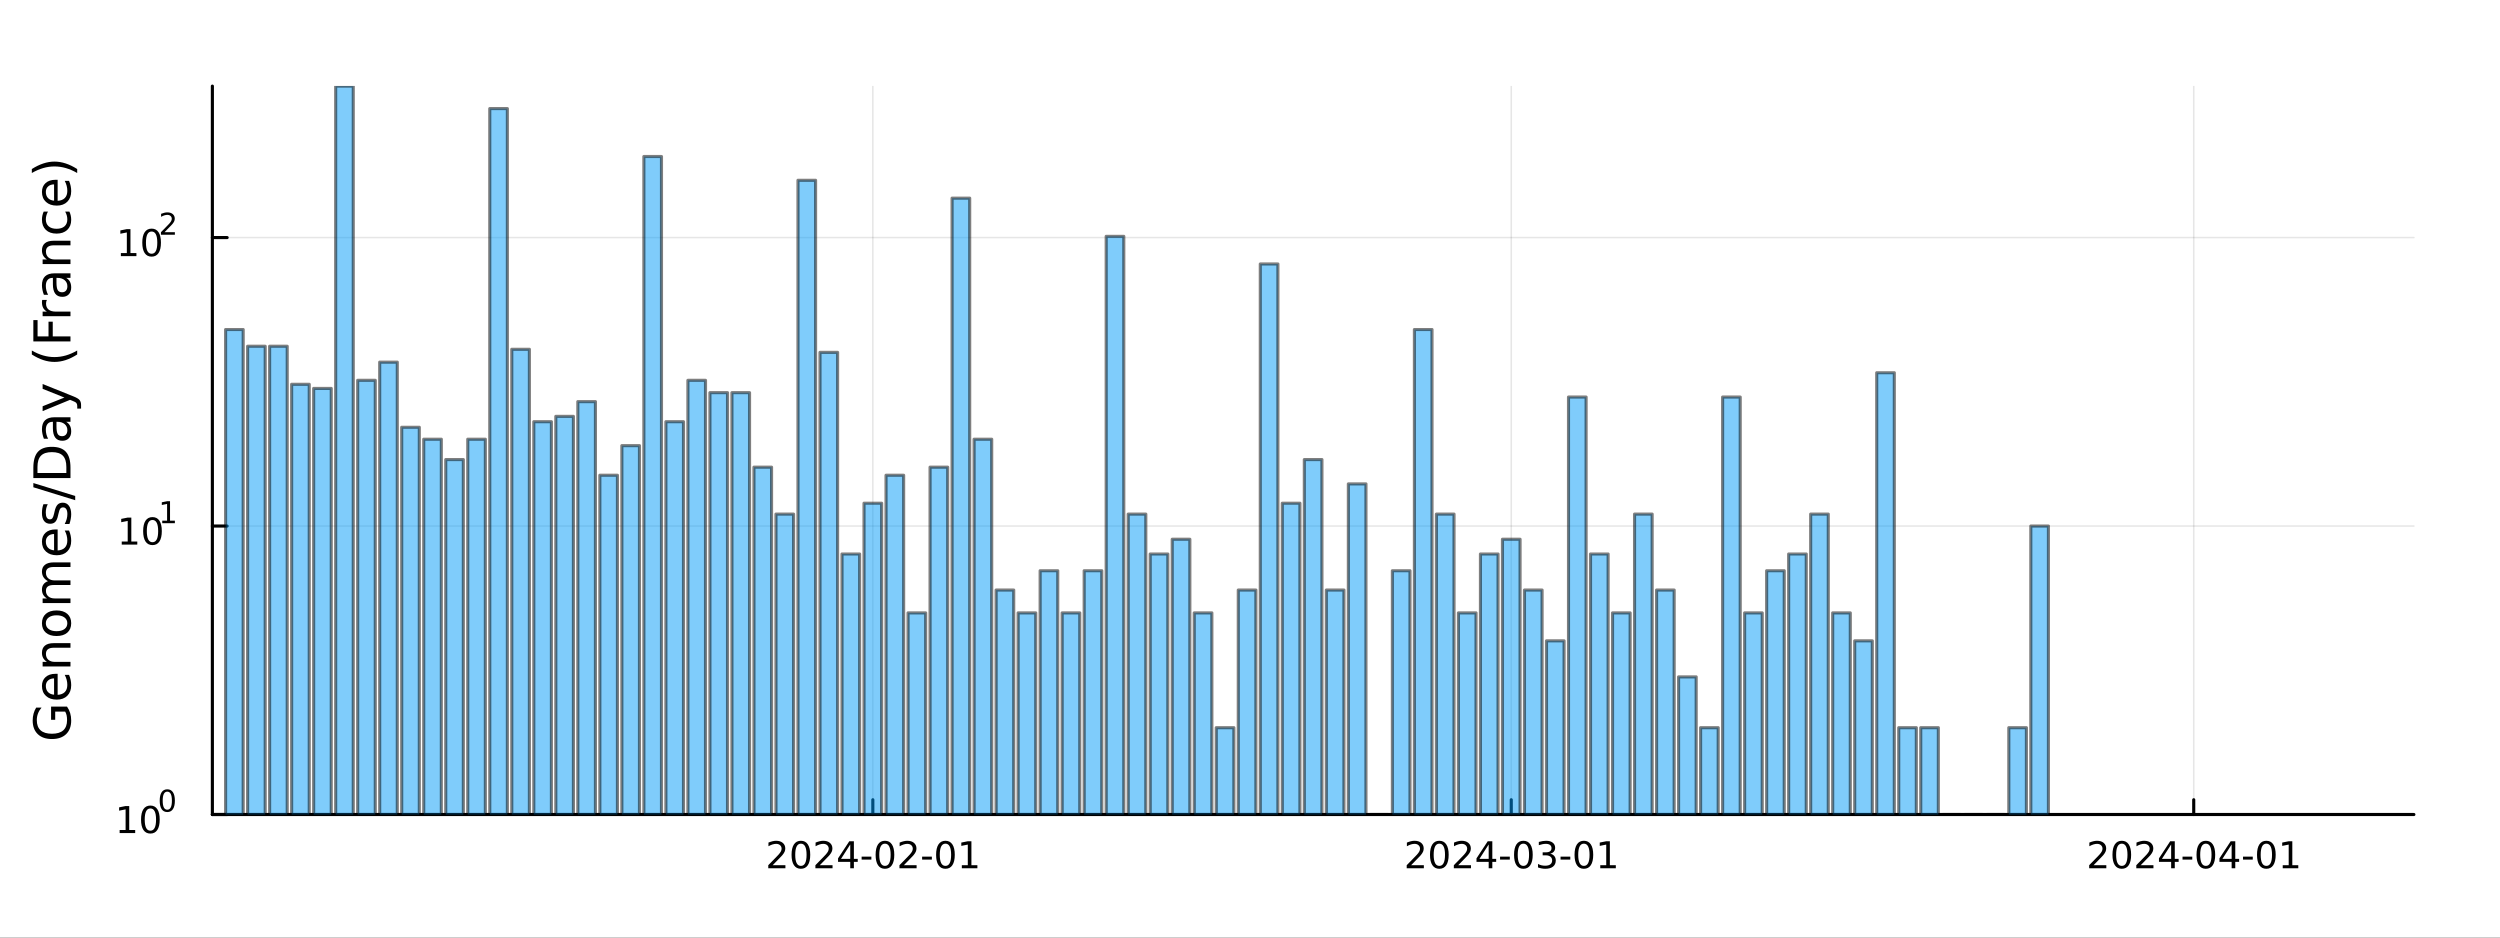 <?xml version="1.0" encoding="utf-8"?>
<svg xmlns="http://www.w3.org/2000/svg" xmlns:xlink="http://www.w3.org/1999/xlink" width="800" height="300" viewBox="0 0 3200 1200">
<rect x="0" y="0" width="3200" height="1200" fill="#333333" stroke="none"/>
<defs>
  <clipPath id="clip900">
    <rect x="0" y="0" width="3200" height="1200"/>
  </clipPath>
</defs>
<path clip-path="url(#clip900)" d="M0 1200 L3200 1200 L3200 0 L0 0  Z" fill="#ffffff" fill-rule="evenodd" fill-opacity="1"/>
<defs>
  <clipPath id="clip901">
    <rect x="640" y="0" width="2241" height="1200"/>
  </clipPath>
</defs>
<path clip-path="url(#clip900)" d="M271.839 1042.58 L3089.76 1042.58 L3089.76 110.236 L271.839 110.236  Z" fill="#ffffff" fill-rule="evenodd" fill-opacity="1"/>
<defs>
  <clipPath id="clip902">
    <rect x="271" y="110" width="2819" height="933"/>
  </clipPath>
</defs>
<polyline clip-path="url(#clip902)" style="stroke:#000000; stroke-linecap:round; stroke-linejoin:round; stroke-width:2; stroke-opacity:0.1; fill:none" points="1117.22,1042.58 1117.22,110.236 "/>
<polyline clip-path="url(#clip902)" style="stroke:#000000; stroke-linecap:round; stroke-linejoin:round; stroke-width:2; stroke-opacity:0.1; fill:none" points="1934.41,1042.58 1934.41,110.236 "/>
<polyline clip-path="url(#clip902)" style="stroke:#000000; stroke-linecap:round; stroke-linejoin:round; stroke-width:2; stroke-opacity:0.1; fill:none" points="2807.97,1042.58 2807.97,110.236 "/>
<polyline clip-path="url(#clip900)" style="stroke:#000000; stroke-linecap:round; stroke-linejoin:round; stroke-width:4; stroke-opacity:1; fill:none" points="271.839,1042.58 3089.76,1042.58 "/>
<polyline clip-path="url(#clip900)" style="stroke:#000000; stroke-linecap:round; stroke-linejoin:round; stroke-width:4; stroke-opacity:1; fill:none" points="1117.22,1042.58 1117.22,1023.68 "/>
<polyline clip-path="url(#clip900)" style="stroke:#000000; stroke-linecap:round; stroke-linejoin:round; stroke-width:4; stroke-opacity:1; fill:none" points="1934.41,1042.58 1934.41,1023.68 "/>
<polyline clip-path="url(#clip900)" style="stroke:#000000; stroke-linecap:round; stroke-linejoin:round; stroke-width:4; stroke-opacity:1; fill:none" points="2807.97,1042.58 2807.97,1023.68 "/>
<path clip-path="url(#clip900)" d="M989.011 1107.44 L1005.33 1107.44 L1005.33 1111.38 L983.386 1111.38 L983.386 1107.44 Q986.048 1104.69 990.632 1100.06 Q995.238 1095.4 996.419 1094.06 Q998.664 1091.54 999.544 1089.8 Q1000.45 1088.04 1000.45 1086.35 Q1000.45 1083.6 998.502 1081.86 Q996.581 1080.13 993.479 1080.13 Q991.28 1080.13 988.826 1080.89 Q986.396 1081.65 983.618 1083.2 L983.618 1078.48 Q986.442 1077.35 988.896 1076.77 Q991.349 1076.19 993.386 1076.19 Q998.757 1076.19 1001.95 1078.88 Q1005.15 1081.56 1005.15 1086.05 Q1005.15 1088.18 1004.34 1090.1 Q1003.55 1092 1001.44 1094.59 Q1000.86 1095.26 997.761 1098.48 Q994.659 1101.68 989.011 1107.44 Z" fill="#000000" fill-rule="nonzero" fill-opacity="1" /><path clip-path="url(#clip900)" d="M1025.15 1079.89 Q1021.53 1079.89 1019.71 1083.46 Q1017.9 1087 1017.9 1094.13 Q1017.9 1101.24 1019.71 1104.8 Q1021.53 1108.34 1025.15 1108.34 Q1028.78 1108.34 1030.59 1104.8 Q1032.41 1101.24 1032.41 1094.13 Q1032.41 1087 1030.59 1083.46 Q1028.78 1079.89 1025.15 1079.89 M1025.15 1076.19 Q1030.96 1076.19 1034.01 1080.8 Q1037.09 1085.38 1037.09 1094.13 Q1037.09 1102.86 1034.01 1107.46 Q1030.96 1112.05 1025.15 1112.05 Q1019.34 1112.05 1016.26 1107.46 Q1013.2 1102.86 1013.2 1094.13 Q1013.2 1085.38 1016.26 1080.8 Q1019.34 1076.19 1025.15 1076.19 Z" fill="#000000" fill-rule="nonzero" fill-opacity="1" /><path clip-path="url(#clip900)" d="M1049.34 1107.44 L1065.65 1107.44 L1065.65 1111.38 L1043.71 1111.38 L1043.71 1107.44 Q1046.37 1104.69 1050.96 1100.06 Q1055.56 1095.4 1056.74 1094.06 Q1058.99 1091.54 1059.87 1089.8 Q1060.77 1088.04 1060.77 1086.35 Q1060.77 1083.6 1058.83 1081.86 Q1056.9 1080.13 1053.8 1080.13 Q1051.6 1080.13 1049.15 1080.89 Q1046.72 1081.65 1043.94 1083.2 L1043.94 1078.48 Q1046.77 1077.35 1049.22 1076.77 Q1051.67 1076.19 1053.71 1076.19 Q1059.08 1076.19 1062.27 1078.88 Q1065.47 1081.56 1065.47 1086.05 Q1065.47 1088.18 1064.66 1090.1 Q1063.87 1092 1061.77 1094.59 Q1061.19 1095.26 1058.08 1098.48 Q1054.98 1101.68 1049.34 1107.44 Z" fill="#000000" fill-rule="nonzero" fill-opacity="1" /><path clip-path="url(#clip900)" d="M1088.32 1080.89 L1076.51 1099.34 L1088.32 1099.34 L1088.32 1080.89 M1087.09 1076.82 L1092.97 1076.82 L1092.97 1099.34 L1097.9 1099.34 L1097.9 1103.23 L1092.97 1103.23 L1092.97 1111.38 L1088.32 1111.38 L1088.32 1103.23 L1072.71 1103.23 L1072.71 1098.71 L1087.09 1076.82 Z" fill="#000000" fill-rule="nonzero" fill-opacity="1" /><path clip-path="url(#clip900)" d="M1102.88 1096.49 L1115.35 1096.49 L1115.35 1100.29 L1102.88 1100.29 L1102.88 1096.49 Z" fill="#000000" fill-rule="nonzero" fill-opacity="1" /><path clip-path="url(#clip900)" d="M1132.74 1079.89 Q1129.13 1079.89 1127.3 1083.46 Q1125.49 1087 1125.49 1094.13 Q1125.49 1101.24 1127.3 1104.8 Q1129.13 1108.34 1132.74 1108.34 Q1136.37 1108.34 1138.18 1104.8 Q1140.01 1101.24 1140.01 1094.13 Q1140.01 1087 1138.18 1083.46 Q1136.37 1079.89 1132.74 1079.89 M1132.74 1076.19 Q1138.55 1076.19 1141.6 1080.8 Q1144.68 1085.38 1144.68 1094.13 Q1144.68 1102.86 1141.6 1107.46 Q1138.55 1112.05 1132.74 1112.05 Q1126.93 1112.05 1123.85 1107.46 Q1120.79 1102.86 1120.79 1094.13 Q1120.79 1085.38 1123.85 1080.8 Q1126.93 1076.19 1132.74 1076.19 Z" fill="#000000" fill-rule="nonzero" fill-opacity="1" /><path clip-path="url(#clip900)" d="M1156.93 1107.44 L1173.25 1107.44 L1173.25 1111.38 L1151.3 1111.38 L1151.3 1107.44 Q1153.96 1104.69 1158.55 1100.06 Q1163.15 1095.4 1164.33 1094.06 Q1166.58 1091.54 1167.46 1089.8 Q1168.36 1088.04 1168.36 1086.35 Q1168.36 1083.6 1166.42 1081.86 Q1164.5 1080.13 1161.39 1080.13 Q1159.2 1080.13 1156.74 1080.89 Q1154.31 1081.65 1151.53 1083.2 L1151.53 1078.48 Q1154.36 1077.35 1156.81 1076.77 Q1159.26 1076.19 1161.3 1076.19 Q1166.67 1076.19 1169.87 1078.88 Q1173.06 1081.56 1173.06 1086.05 Q1173.06 1088.18 1172.25 1090.1 Q1171.46 1092 1169.36 1094.59 Q1168.78 1095.26 1165.68 1098.48 Q1162.58 1101.68 1156.93 1107.44 Z" fill="#000000" fill-rule="nonzero" fill-opacity="1" /><path clip-path="url(#clip900)" d="M1180.31 1096.49 L1192.78 1096.49 L1192.78 1100.29 L1180.31 1100.29 L1180.31 1096.49 Z" fill="#000000" fill-rule="nonzero" fill-opacity="1" /><path clip-path="url(#clip900)" d="M1210.17 1079.89 Q1206.56 1079.89 1204.73 1083.46 Q1202.92 1087 1202.92 1094.13 Q1202.92 1101.24 1204.73 1104.8 Q1206.56 1108.34 1210.17 1108.34 Q1213.8 1108.34 1215.61 1104.8 Q1217.44 1101.24 1217.44 1094.13 Q1217.44 1087 1215.61 1083.46 Q1213.8 1079.89 1210.17 1079.89 M1210.17 1076.19 Q1215.98 1076.19 1219.03 1080.8 Q1222.11 1085.38 1222.11 1094.13 Q1222.11 1102.86 1219.03 1107.46 Q1215.98 1112.05 1210.17 1112.05 Q1204.36 1112.05 1201.28 1107.46 Q1198.22 1102.86 1198.22 1094.13 Q1198.22 1085.38 1201.28 1080.8 Q1204.36 1076.19 1210.17 1076.19 Z" fill="#000000" fill-rule="nonzero" fill-opacity="1" /><path clip-path="url(#clip900)" d="M1231.14 1107.44 L1238.78 1107.44 L1238.78 1081.07 L1230.47 1082.74 L1230.47 1078.48 L1238.73 1076.82 L1243.41 1076.82 L1243.41 1107.44 L1251.05 1107.44 L1251.05 1111.38 L1231.14 1111.38 L1231.14 1107.44 Z" fill="#000000" fill-rule="nonzero" fill-opacity="1" /><path clip-path="url(#clip900)" d="M1806.21 1107.44 L1822.53 1107.44 L1822.53 1111.38 L1800.58 1111.38 L1800.58 1107.44 Q1803.25 1104.69 1807.83 1100.06 Q1812.44 1095.4 1813.62 1094.06 Q1815.86 1091.54 1816.74 1089.8 Q1817.64 1088.04 1817.64 1086.35 Q1817.64 1083.6 1815.7 1081.86 Q1813.78 1080.13 1810.68 1080.13 Q1808.48 1080.13 1806.02 1080.89 Q1803.59 1081.65 1800.82 1083.2 L1800.82 1078.48 Q1803.64 1077.35 1806.09 1076.77 Q1808.55 1076.19 1810.58 1076.19 Q1815.95 1076.19 1819.15 1078.88 Q1822.34 1081.56 1822.34 1086.05 Q1822.34 1088.18 1821.53 1090.1 Q1820.75 1092 1818.64 1094.59 Q1818.06 1095.26 1814.96 1098.48 Q1811.86 1101.68 1806.21 1107.44 Z" fill="#000000" fill-rule="nonzero" fill-opacity="1" /><path clip-path="url(#clip900)" d="M1842.34 1079.89 Q1838.73 1079.89 1836.9 1083.46 Q1835.1 1087 1835.1 1094.13 Q1835.1 1101.24 1836.9 1104.8 Q1838.73 1108.34 1842.34 1108.34 Q1845.98 1108.34 1847.78 1104.8 Q1849.61 1101.24 1849.61 1094.13 Q1849.61 1087 1847.78 1083.46 Q1845.98 1079.89 1842.34 1079.89 M1842.34 1076.19 Q1848.15 1076.19 1851.21 1080.8 Q1854.29 1085.38 1854.29 1094.13 Q1854.29 1102.86 1851.21 1107.46 Q1848.15 1112.05 1842.34 1112.05 Q1836.53 1112.05 1833.45 1107.46 Q1830.4 1102.86 1830.4 1094.13 Q1830.4 1085.38 1833.45 1080.8 Q1836.53 1076.19 1842.34 1076.19 Z" fill="#000000" fill-rule="nonzero" fill-opacity="1" /><path clip-path="url(#clip900)" d="M1866.53 1107.44 L1882.85 1107.44 L1882.85 1111.38 L1860.91 1111.38 L1860.91 1107.44 Q1863.57 1104.69 1868.15 1100.06 Q1872.76 1095.4 1873.94 1094.06 Q1876.19 1091.54 1877.07 1089.8 Q1877.97 1088.04 1877.97 1086.35 Q1877.97 1083.6 1876.02 1081.86 Q1874.1 1080.13 1871 1080.13 Q1868.8 1080.13 1866.35 1080.89 Q1863.92 1081.65 1861.14 1083.2 L1861.14 1078.48 Q1863.96 1077.35 1866.42 1076.77 Q1868.87 1076.19 1870.91 1076.19 Q1876.28 1076.19 1879.47 1078.88 Q1882.67 1081.56 1882.67 1086.05 Q1882.67 1088.18 1881.86 1090.1 Q1881.07 1092 1878.96 1094.59 Q1878.38 1095.26 1875.28 1098.48 Q1872.18 1101.68 1866.53 1107.44 Z" fill="#000000" fill-rule="nonzero" fill-opacity="1" /><path clip-path="url(#clip900)" d="M1905.51 1080.89 L1893.71 1099.34 L1905.51 1099.34 L1905.51 1080.89 M1904.29 1076.82 L1910.17 1076.82 L1910.17 1099.34 L1915.1 1099.34 L1915.1 1103.23 L1910.17 1103.23 L1910.17 1111.38 L1905.51 1111.38 L1905.51 1103.23 L1889.91 1103.23 L1889.91 1098.71 L1904.29 1076.82 Z" fill="#000000" fill-rule="nonzero" fill-opacity="1" /><path clip-path="url(#clip900)" d="M1920.07 1096.49 L1932.55 1096.49 L1932.55 1100.29 L1920.07 1100.29 L1920.07 1096.49 Z" fill="#000000" fill-rule="nonzero" fill-opacity="1" /><path clip-path="url(#clip900)" d="M1949.94 1079.89 Q1946.32 1079.89 1944.5 1083.46 Q1942.69 1087 1942.69 1094.13 Q1942.69 1101.24 1944.5 1104.8 Q1946.32 1108.34 1949.94 1108.34 Q1953.57 1108.34 1955.38 1104.8 Q1957.2 1101.24 1957.2 1094.13 Q1957.2 1087 1955.38 1083.46 Q1953.57 1079.89 1949.94 1079.89 M1949.94 1076.19 Q1955.75 1076.19 1958.8 1080.8 Q1961.88 1085.38 1961.88 1094.13 Q1961.88 1102.86 1958.8 1107.46 Q1955.75 1112.05 1949.94 1112.05 Q1944.13 1112.05 1941.05 1107.46 Q1937.99 1102.86 1937.99 1094.13 Q1937.99 1085.38 1941.05 1080.8 Q1944.13 1076.19 1949.94 1076.19 Z" fill="#000000" fill-rule="nonzero" fill-opacity="1" /><path clip-path="url(#clip900)" d="M1984.26 1092.74 Q1987.62 1093.46 1989.5 1095.73 Q1991.39 1098 1991.39 1101.33 Q1991.39 1106.45 1987.88 1109.25 Q1984.36 1112.05 1977.88 1112.05 Q1975.7 1112.05 1973.38 1111.61 Q1971.09 1111.19 1968.64 1110.33 L1968.64 1105.82 Q1970.58 1106.95 1972.9 1107.53 Q1975.21 1108.11 1977.74 1108.11 Q1982.13 1108.11 1984.43 1106.38 Q1986.74 1104.64 1986.74 1101.33 Q1986.74 1098.27 1984.59 1096.56 Q1982.46 1094.82 1978.64 1094.82 L1974.61 1094.82 L1974.61 1090.98 L1978.82 1090.98 Q1982.27 1090.98 1984.1 1089.62 Q1985.93 1088.23 1985.93 1085.64 Q1985.93 1082.97 1984.03 1081.56 Q1982.16 1080.13 1978.64 1080.13 Q1976.72 1080.13 1974.52 1080.54 Q1972.32 1080.96 1969.68 1081.84 L1969.68 1077.67 Q1972.34 1076.93 1974.66 1076.56 Q1977 1076.19 1979.06 1076.19 Q1984.38 1076.19 1987.48 1078.62 Q1990.58 1081.03 1990.58 1085.15 Q1990.58 1088.02 1988.94 1090.01 Q1987.3 1091.98 1984.26 1092.74 Z" fill="#000000" fill-rule="nonzero" fill-opacity="1" /><path clip-path="url(#clip900)" d="M1997.5 1096.49 L2009.98 1096.49 L2009.98 1100.29 L1997.5 1100.29 L1997.5 1096.49 Z" fill="#000000" fill-rule="nonzero" fill-opacity="1" /><path clip-path="url(#clip900)" d="M2027.37 1079.89 Q2023.75 1079.89 2021.93 1083.46 Q2020.12 1087 2020.12 1094.13 Q2020.12 1101.24 2021.93 1104.8 Q2023.75 1108.34 2027.37 1108.34 Q2031 1108.34 2032.81 1104.8 Q2034.63 1101.24 2034.63 1094.13 Q2034.63 1087 2032.81 1083.46 Q2031 1079.89 2027.37 1079.89 M2027.37 1076.19 Q2033.18 1076.19 2036.23 1080.8 Q2039.31 1085.38 2039.31 1094.13 Q2039.31 1102.86 2036.23 1107.46 Q2033.18 1112.05 2027.37 1112.05 Q2021.56 1112.05 2018.48 1107.46 Q2015.42 1102.86 2015.42 1094.13 Q2015.42 1085.38 2018.48 1080.8 Q2021.56 1076.19 2027.37 1076.19 Z" fill="#000000" fill-rule="nonzero" fill-opacity="1" /><path clip-path="url(#clip900)" d="M2048.34 1107.44 L2055.98 1107.44 L2055.98 1081.07 L2047.67 1082.74 L2047.67 1078.48 L2055.93 1076.82 L2060.61 1076.82 L2060.61 1107.44 L2068.25 1107.44 L2068.25 1111.38 L2048.34 1111.38 L2048.34 1107.44 Z" fill="#000000" fill-rule="nonzero" fill-opacity="1" /><path clip-path="url(#clip900)" d="M2679.77 1107.44 L2696.09 1107.44 L2696.09 1111.38 L2674.14 1111.38 L2674.14 1107.44 Q2676.8 1104.69 2681.39 1100.06 Q2685.99 1095.4 2687.17 1094.06 Q2689.42 1091.54 2690.3 1089.8 Q2691.2 1088.04 2691.2 1086.35 Q2691.2 1083.6 2689.26 1081.86 Q2687.34 1080.13 2684.23 1080.13 Q2682.03 1080.13 2679.58 1080.89 Q2677.15 1081.65 2674.37 1083.2 L2674.37 1078.48 Q2677.2 1077.35 2679.65 1076.77 Q2682.1 1076.19 2684.14 1076.19 Q2689.51 1076.19 2692.71 1078.88 Q2695.9 1081.56 2695.9 1086.05 Q2695.9 1088.18 2695.09 1090.1 Q2694.3 1092 2692.2 1094.59 Q2691.62 1095.26 2688.52 1098.48 Q2685.41 1101.68 2679.77 1107.44 Z" fill="#000000" fill-rule="nonzero" fill-opacity="1" /><path clip-path="url(#clip900)" d="M2715.9 1079.89 Q2712.29 1079.89 2710.46 1083.46 Q2708.65 1087 2708.65 1094.13 Q2708.65 1101.24 2710.46 1104.8 Q2712.29 1108.34 2715.9 1108.34 Q2719.53 1108.34 2721.34 1104.8 Q2723.17 1101.24 2723.17 1094.13 Q2723.17 1087 2721.34 1083.46 Q2719.53 1079.89 2715.9 1079.89 M2715.9 1076.19 Q2721.71 1076.19 2724.77 1080.8 Q2727.84 1085.38 2727.84 1094.13 Q2727.84 1102.86 2724.77 1107.46 Q2721.71 1112.05 2715.9 1112.05 Q2710.09 1112.05 2707.01 1107.46 Q2703.96 1102.86 2703.96 1094.13 Q2703.96 1085.38 2707.01 1080.8 Q2710.09 1076.19 2715.9 1076.19 Z" fill="#000000" fill-rule="nonzero" fill-opacity="1" /><path clip-path="url(#clip900)" d="M2740.09 1107.44 L2756.41 1107.44 L2756.41 1111.38 L2734.46 1111.38 L2734.46 1107.44 Q2737.13 1104.69 2741.71 1100.06 Q2746.32 1095.4 2747.5 1094.06 Q2749.74 1091.54 2750.62 1089.8 Q2751.52 1088.04 2751.52 1086.35 Q2751.52 1083.6 2749.58 1081.86 Q2747.66 1080.13 2744.56 1080.13 Q2742.36 1080.13 2739.9 1080.89 Q2737.47 1081.65 2734.7 1083.2 L2734.7 1078.48 Q2737.52 1077.35 2739.97 1076.77 Q2742.43 1076.19 2744.46 1076.19 Q2749.84 1076.19 2753.03 1078.88 Q2756.22 1081.56 2756.22 1086.05 Q2756.22 1088.18 2755.41 1090.1 Q2754.63 1092 2752.52 1094.59 Q2751.94 1095.26 2748.84 1098.48 Q2745.74 1101.68 2740.09 1107.44 Z" fill="#000000" fill-rule="nonzero" fill-opacity="1" /><path clip-path="url(#clip900)" d="M2779.07 1080.89 L2767.27 1099.34 L2779.07 1099.34 L2779.07 1080.89 M2777.84 1076.82 L2783.72 1076.82 L2783.72 1099.34 L2788.65 1099.34 L2788.65 1103.23 L2783.72 1103.23 L2783.72 1111.38 L2779.07 1111.38 L2779.07 1103.23 L2763.47 1103.23 L2763.47 1098.71 L2777.84 1076.82 Z" fill="#000000" fill-rule="nonzero" fill-opacity="1" /><path clip-path="url(#clip900)" d="M2793.63 1096.49 L2806.11 1096.49 L2806.11 1100.29 L2793.63 1100.29 L2793.63 1096.49 Z" fill="#000000" fill-rule="nonzero" fill-opacity="1" /><path clip-path="url(#clip900)" d="M2823.49 1079.89 Q2819.88 1079.89 2818.05 1083.46 Q2816.25 1087 2816.25 1094.13 Q2816.25 1101.24 2818.05 1104.8 Q2819.88 1108.34 2823.49 1108.34 Q2827.13 1108.34 2828.93 1104.8 Q2830.76 1101.24 2830.76 1094.13 Q2830.76 1087 2828.93 1083.46 Q2827.13 1079.89 2823.49 1079.89 M2823.49 1076.19 Q2829.3 1076.19 2832.36 1080.8 Q2835.44 1085.38 2835.44 1094.13 Q2835.44 1102.86 2832.36 1107.46 Q2829.3 1112.05 2823.49 1112.05 Q2817.68 1112.05 2814.6 1107.46 Q2811.55 1102.86 2811.55 1094.13 Q2811.55 1085.38 2814.6 1080.8 Q2817.68 1076.19 2823.49 1076.19 Z" fill="#000000" fill-rule="nonzero" fill-opacity="1" /><path clip-path="url(#clip900)" d="M2856.5 1080.89 L2844.7 1099.34 L2856.5 1099.34 L2856.5 1080.89 M2855.27 1076.82 L2861.15 1076.82 L2861.15 1099.34 L2866.08 1099.34 L2866.08 1103.23 L2861.15 1103.23 L2861.15 1111.38 L2856.5 1111.38 L2856.5 1103.23 L2840.9 1103.23 L2840.9 1098.71 L2855.27 1076.82 Z" fill="#000000" fill-rule="nonzero" fill-opacity="1" /><path clip-path="url(#clip900)" d="M2871.06 1096.49 L2883.54 1096.49 L2883.54 1100.29 L2871.06 1100.29 L2871.06 1096.49 Z" fill="#000000" fill-rule="nonzero" fill-opacity="1" /><path clip-path="url(#clip900)" d="M2900.92 1079.89 Q2897.31 1079.89 2895.48 1083.46 Q2893.68 1087 2893.68 1094.13 Q2893.68 1101.24 2895.48 1104.8 Q2897.31 1108.34 2900.92 1108.34 Q2904.56 1108.34 2906.36 1104.8 Q2908.19 1101.24 2908.19 1094.13 Q2908.19 1087 2906.36 1083.46 Q2904.56 1079.89 2900.92 1079.89 M2900.92 1076.19 Q2906.73 1076.19 2909.79 1080.8 Q2912.87 1085.38 2912.87 1094.13 Q2912.87 1102.86 2909.79 1107.46 Q2906.73 1112.05 2900.92 1112.05 Q2895.11 1112.05 2892.03 1107.46 Q2888.98 1102.86 2888.98 1094.13 Q2888.98 1085.38 2892.03 1080.8 Q2895.11 1076.19 2900.92 1076.19 Z" fill="#000000" fill-rule="nonzero" fill-opacity="1" /><path clip-path="url(#clip900)" d="M2921.89 1107.44 L2929.53 1107.44 L2929.53 1081.07 L2921.22 1082.74 L2921.22 1078.48 L2929.49 1076.82 L2934.16 1076.82 L2934.16 1107.44 L2941.8 1107.44 L2941.8 1111.38 L2921.89 1111.38 L2921.89 1107.44 Z" fill="#000000" fill-rule="nonzero" fill-opacity="1" /><polyline clip-path="url(#clip902)" style="stroke:#000000; stroke-linecap:round; stroke-linejoin:round; stroke-width:2; stroke-opacity:0.1; fill:none" points="271.839,1042.58 3089.76,1042.58 "/>
<polyline clip-path="url(#clip902)" style="stroke:#000000; stroke-linecap:round; stroke-linejoin:round; stroke-width:2; stroke-opacity:0.1; fill:none" points="271.839,673.339 3089.76,673.339 "/>
<polyline clip-path="url(#clip902)" style="stroke:#000000; stroke-linecap:round; stroke-linejoin:round; stroke-width:2; stroke-opacity:0.1; fill:none" points="271.839,304.102 3089.76,304.102 "/>
<polyline clip-path="url(#clip900)" style="stroke:#000000; stroke-linecap:round; stroke-linejoin:round; stroke-width:4; stroke-opacity:1; fill:none" points="271.839,1042.58 271.839,110.236 "/>
<polyline clip-path="url(#clip900)" style="stroke:#000000; stroke-linecap:round; stroke-linejoin:round; stroke-width:4; stroke-opacity:1; fill:none" points="271.839,1042.58 290.737,1042.58 "/>
<polyline clip-path="url(#clip900)" style="stroke:#000000; stroke-linecap:round; stroke-linejoin:round; stroke-width:4; stroke-opacity:1; fill:none" points="271.839,673.339 290.737,673.339 "/>
<polyline clip-path="url(#clip900)" style="stroke:#000000; stroke-linecap:round; stroke-linejoin:round; stroke-width:4; stroke-opacity:1; fill:none" points="271.839,304.102 290.737,304.102 "/>
<path clip-path="url(#clip900)" d="M153.134 1062.37 L160.772 1062.37 L160.772 1036 L152.462 1037.67 L152.462 1033.41 L160.726 1031.74 L165.402 1031.74 L165.402 1062.37 L173.041 1062.37 L173.041 1066.3 L153.134 1066.3 L153.134 1062.37 Z" fill="#000000" fill-rule="nonzero" fill-opacity="1" /><path clip-path="url(#clip900)" d="M192.485 1034.82 Q188.874 1034.82 187.045 1038.39 Q185.24 1041.93 185.24 1049.06 Q185.24 1056.16 187.045 1059.73 Q188.874 1063.27 192.485 1063.27 Q196.119 1063.27 197.925 1059.73 Q199.754 1056.16 199.754 1049.06 Q199.754 1041.93 197.925 1038.39 Q196.119 1034.82 192.485 1034.82 M192.485 1031.12 Q198.295 1031.12 201.351 1035.72 Q204.43 1040.31 204.43 1049.06 Q204.43 1057.78 201.351 1062.39 Q198.295 1066.97 192.485 1066.97 Q186.675 1066.97 183.596 1062.39 Q180.541 1057.78 180.541 1049.06 Q180.541 1040.31 183.596 1035.72 Q186.675 1031.12 192.485 1031.12 Z" fill="#000000" fill-rule="nonzero" fill-opacity="1" /><path clip-path="url(#clip900)" d="M214.134 1013.31 Q211.2 1013.31 209.715 1016.21 Q208.248 1019.09 208.248 1024.88 Q208.248 1030.66 209.715 1033.55 Q211.2 1036.43 214.134 1036.43 Q217.087 1036.43 218.554 1033.55 Q220.04 1030.66 220.04 1024.88 Q220.04 1019.09 218.554 1016.21 Q217.087 1013.31 214.134 1013.31 M214.134 1010.31 Q218.855 1010.31 221.338 1014.05 Q223.839 1017.77 223.839 1024.88 Q223.839 1031.97 221.338 1035.71 Q218.855 1039.44 214.134 1039.44 Q209.414 1039.44 206.912 1035.71 Q204.43 1031.97 204.43 1024.88 Q204.43 1017.77 206.912 1014.05 Q209.414 1010.31 214.134 1010.31 Z" fill="#000000" fill-rule="nonzero" fill-opacity="1" /><path clip-path="url(#clip900)" d="M155.823 693.131 L163.462 693.131 L163.462 666.766 L155.152 668.432 L155.152 664.173 L163.416 662.507 L168.092 662.507 L168.092 693.131 L175.73 693.131 L175.73 697.067 L155.823 697.067 L155.823 693.131 Z" fill="#000000" fill-rule="nonzero" fill-opacity="1" /><path clip-path="url(#clip900)" d="M195.175 665.585 Q191.564 665.585 189.735 669.15 Q187.929 672.692 187.929 679.821 Q187.929 686.928 189.735 690.492 Q191.564 694.034 195.175 694.034 Q198.809 694.034 200.615 690.492 Q202.443 686.928 202.443 679.821 Q202.443 672.692 200.615 669.15 Q198.809 665.585 195.175 665.585 M195.175 661.882 Q200.985 661.882 204.04 666.488 Q207.119 671.071 207.119 679.821 Q207.119 688.548 204.04 693.155 Q200.985 697.738 195.175 697.738 Q189.365 697.738 186.286 693.155 Q183.23 688.548 183.23 679.821 Q183.23 671.071 186.286 666.488 Q189.365 661.882 195.175 661.882 Z" fill="#000000" fill-rule="nonzero" fill-opacity="1" /><path clip-path="url(#clip900)" d="M207.665 666.459 L213.871 666.459 L213.871 645.037 L207.119 646.391 L207.119 642.93 L213.833 641.576 L217.633 641.576 L217.633 666.459 L223.839 666.459 L223.839 669.656 L207.665 669.656 L207.665 666.459 Z" fill="#000000" fill-rule="nonzero" fill-opacity="1" /><path clip-path="url(#clip900)" d="M154.713 323.895 L162.352 323.895 L162.352 297.529 L154.042 299.196 L154.042 294.936 L162.306 293.27 L166.982 293.27 L166.982 323.895 L174.621 323.895 L174.621 327.83 L154.713 327.83 L154.713 323.895 Z" fill="#000000" fill-rule="nonzero" fill-opacity="1" /><path clip-path="url(#clip900)" d="M194.065 296.348 Q190.454 296.348 188.625 299.913 Q186.82 303.455 186.82 310.584 Q186.82 317.691 188.625 321.256 Q190.454 324.797 194.065 324.797 Q197.699 324.797 199.505 321.256 Q201.334 317.691 201.334 310.584 Q201.334 303.455 199.505 299.913 Q197.699 296.348 194.065 296.348 M194.065 292.645 Q199.875 292.645 202.931 297.251 Q206.009 301.834 206.009 310.584 Q206.009 319.311 202.931 323.918 Q199.875 328.501 194.065 328.501 Q188.255 328.501 185.176 323.918 Q182.121 319.311 182.121 310.584 Q182.121 301.834 185.176 297.251 Q188.255 292.645 194.065 292.645 Z" fill="#000000" fill-rule="nonzero" fill-opacity="1" /><path clip-path="url(#clip900)" d="M210.58 297.222 L223.839 297.222 L223.839 300.419 L206.009 300.419 L206.009 297.222 Q208.172 294.984 211.896 291.222 Q215.639 287.442 216.598 286.351 Q218.423 284.301 219.137 282.89 Q219.871 281.461 219.871 280.088 Q219.871 277.85 218.291 276.439 Q216.73 275.029 214.21 275.029 Q212.423 275.029 210.429 275.649 Q208.454 276.27 206.198 277.53 L206.198 273.693 Q208.492 272.772 210.486 272.302 Q212.479 271.831 214.134 271.831 Q218.498 271.831 221.093 274.013 Q223.689 276.195 223.689 279.844 Q223.689 281.574 223.03 283.135 Q222.391 284.677 220.68 286.784 Q220.209 287.329 217.689 289.943 Q215.169 292.539 210.58 297.222 Z" fill="#000000" fill-rule="nonzero" fill-opacity="1" /><path clip-path="url(#clip900)" d="M83.427 910.828 L70.664 910.828 L70.664 921.332 L65.38 921.332 L65.38 904.463 L85.782 904.463 Q88.424 908.187 89.793 912.674 Q91.129 917.162 91.129 922.255 Q91.129 933.395 84.636 939.697 Q78.111 945.967 66.494 945.967 Q54.845 945.967 48.352 939.697 Q41.827 933.395 41.827 922.255 Q41.827 917.608 42.973 913.438 Q44.119 909.237 46.347 905.704 L53.19 905.704 Q50.166 909.269 48.638 913.279 Q47.11 917.29 47.11 921.714 Q47.11 930.435 51.98 934.827 Q56.85 939.188 66.494 939.188 Q76.106 939.188 80.976 934.827 Q85.846 930.435 85.846 921.714 Q85.846 918.308 85.273 915.634 Q84.668 912.961 83.427 910.828 Z" fill="#000000" fill-rule="nonzero" fill-opacity="1" /><path clip-path="url(#clip900)" d="M70.918 862.481 L73.783 862.481 L73.783 889.408 Q79.83 889.026 83.013 885.779 Q86.164 882.501 86.164 876.676 Q86.164 873.303 85.337 870.152 Q84.509 866.969 82.854 863.849 L88.392 863.849 Q89.729 867 90.429 870.311 Q91.129 873.621 91.129 877.026 Q91.129 885.557 86.164 890.554 Q81.199 895.519 72.732 895.519 Q63.98 895.519 58.855 890.808 Q53.699 886.066 53.699 878.045 Q53.699 870.852 58.346 866.682 Q62.961 862.481 70.918 862.481 M69.2 868.337 Q64.393 868.401 61.529 871.043 Q58.664 873.653 58.664 877.981 Q58.664 882.883 61.433 885.843 Q64.202 888.771 69.231 889.217 L69.2 868.337 Z" fill="#000000" fill-rule="nonzero" fill-opacity="1" /><path clip-path="url(#clip900)" d="M68.69 823.236 L90.206 823.236 L90.206 829.093 L68.881 829.093 Q63.82 829.093 61.306 831.066 Q58.791 833.039 58.791 836.986 Q58.791 841.729 61.815 844.466 Q64.839 847.203 70.059 847.203 L90.206 847.203 L90.206 853.091 L54.558 853.091 L54.558 847.203 L60.096 847.203 Q56.882 845.102 55.29 842.27 Q53.699 839.405 53.699 835.681 Q53.699 829.538 57.518 826.387 Q61.306 823.236 68.69 823.236 Z" fill="#000000" fill-rule="nonzero" fill-opacity="1" /><path clip-path="url(#clip900)" d="M58.664 797.742 Q58.664 802.452 62.356 805.189 Q66.017 807.927 72.414 807.927 Q78.812 807.927 82.504 805.221 Q86.164 802.484 86.164 797.742 Q86.164 793.063 82.472 790.326 Q78.78 787.588 72.414 787.588 Q66.08 787.588 62.388 790.326 Q58.664 793.063 58.664 797.742 M53.699 797.742 Q53.699 790.103 58.664 785.742 Q63.63 781.382 72.414 781.382 Q81.167 781.382 86.164 785.742 Q91.129 790.103 91.129 797.742 Q91.129 805.412 86.164 809.773 Q81.167 814.101 72.414 814.101 Q63.63 814.101 58.664 809.773 Q53.699 805.412 53.699 797.742 Z" fill="#000000" fill-rule="nonzero" fill-opacity="1" /><path clip-path="url(#clip900)" d="M61.401 743.92 Q57.455 741.723 55.577 738.668 Q53.699 735.612 53.699 731.475 Q53.699 725.905 57.614 722.881 Q61.497 719.857 68.69 719.857 L90.206 719.857 L90.206 725.745 L68.881 725.745 Q63.757 725.745 61.274 727.56 Q58.791 729.374 58.791 733.098 Q58.791 737.649 61.815 740.291 Q64.839 742.933 70.059 742.933 L90.206 742.933 L90.206 748.821 L68.881 748.821 Q63.725 748.821 61.274 750.635 Q58.791 752.45 58.791 756.237 Q58.791 760.725 61.847 763.367 Q64.871 766.009 70.059 766.009 L90.206 766.009 L90.206 771.897 L54.558 771.897 L54.558 766.009 L60.096 766.009 Q56.818 764.003 55.259 761.202 Q53.699 758.402 53.699 754.55 Q53.699 750.667 55.672 747.962 Q57.646 745.225 61.401 743.92 Z" fill="#000000" fill-rule="nonzero" fill-opacity="1" /><path clip-path="url(#clip900)" d="M70.918 677.684 L73.783 677.684 L73.783 704.611 Q79.83 704.229 83.013 700.983 Q86.164 697.705 86.164 691.88 Q86.164 688.506 85.337 685.355 Q84.509 682.172 82.854 679.053 L88.392 679.053 Q89.729 682.204 90.429 685.514 Q91.129 688.824 91.129 692.23 Q91.129 700.76 86.164 705.757 Q81.199 710.722 72.732 710.722 Q63.98 710.722 58.855 706.012 Q53.699 701.269 53.699 693.249 Q53.699 686.055 58.346 681.886 Q62.961 677.684 70.918 677.684 M69.2 683.541 Q64.393 683.604 61.529 686.246 Q58.664 688.856 58.664 693.185 Q58.664 698.086 61.433 701.047 Q64.202 703.975 69.231 704.42 L69.2 683.541 Z" fill="#000000" fill-rule="nonzero" fill-opacity="1" /><path clip-path="url(#clip900)" d="M55.609 645.347 L61.147 645.347 Q59.874 647.829 59.237 650.503 Q58.601 653.176 58.601 656.041 Q58.601 660.401 59.937 662.598 Q61.274 664.762 63.948 664.762 Q65.985 664.762 67.162 663.202 Q68.308 661.643 69.359 656.932 L69.804 654.927 Q71.141 648.689 73.592 646.079 Q76.011 643.437 80.371 643.437 Q85.337 643.437 88.233 647.384 Q91.129 651.299 91.129 658.173 Q91.129 661.038 90.556 664.157 Q90.015 667.245 88.901 670.682 L82.854 670.682 Q84.541 667.436 85.4 664.285 Q86.228 661.134 86.228 658.046 Q86.228 653.908 84.827 651.68 Q83.395 649.452 80.817 649.452 Q78.43 649.452 77.157 651.076 Q75.883 652.667 74.706 658.11 L74.228 660.147 Q73.082 665.59 70.727 668.009 Q68.34 670.427 64.202 670.427 Q59.173 670.427 56.436 666.863 Q53.699 663.298 53.699 656.741 Q53.699 653.495 54.176 650.63 Q54.654 647.766 55.609 645.347 Z" fill="#000000" fill-rule="nonzero" fill-opacity="1" /><path clip-path="url(#clip900)" d="M42.686 623.703 L42.686 618.292 L96.254 634.843 L96.254 640.254 L42.686 623.703 Z" fill="#000000" fill-rule="nonzero" fill-opacity="1" /><path clip-path="url(#clip900)" d="M47.97 605.465 L84.923 605.465 L84.923 597.699 Q84.923 587.864 80.467 583.313 Q76.011 578.729 66.398 578.729 Q56.85 578.729 52.426 583.313 Q47.97 587.864 47.97 597.699 L47.97 605.465 M42.686 611.895 L42.686 598.686 Q42.686 584.872 48.447 578.411 Q54.176 571.95 66.398 571.95 Q78.684 571.95 84.445 578.443 Q90.206 584.936 90.206 598.686 L90.206 611.895 L42.686 611.895 Z" fill="#000000" fill-rule="nonzero" fill-opacity="1" /><path clip-path="url(#clip900)" d="M72.287 545.755 Q72.287 552.853 73.91 555.59 Q75.533 558.327 79.448 558.327 Q82.567 558.327 84.413 556.29 Q86.228 554.221 86.228 550.689 Q86.228 545.819 82.79 542.891 Q79.321 539.93 73.592 539.93 L72.287 539.93 L72.287 545.755 M69.868 534.074 L90.206 534.074 L90.206 539.93 L84.795 539.93 Q88.042 541.936 89.602 544.928 Q91.129 547.919 91.129 552.248 Q91.129 557.723 88.074 560.969 Q84.986 564.184 79.83 564.184 Q73.815 564.184 70.759 560.173 Q67.704 556.131 67.704 548.142 L67.704 539.93 L67.131 539.93 Q63.088 539.93 60.892 542.604 Q58.664 545.246 58.664 550.052 Q58.664 553.107 59.396 556.004 Q60.128 558.9 61.592 561.574 L56.182 561.574 Q54.94 558.359 54.336 555.335 Q53.699 552.312 53.699 549.447 Q53.699 541.713 57.709 537.893 Q61.72 534.074 69.868 534.074 Z" fill="#000000" fill-rule="nonzero" fill-opacity="1" /><path clip-path="url(#clip900)" d="M93.516 507.179 Q99.882 509.662 101.824 512.017 Q103.765 514.372 103.765 518.319 L103.765 522.998 L98.864 522.998 L98.864 519.56 Q98.864 517.141 97.718 515.804 Q96.572 514.468 92.307 512.844 L89.633 511.794 L54.558 526.212 L54.558 520.006 L82.44 508.866 L54.558 497.726 L54.558 491.519 L93.516 507.179 Z" fill="#000000" fill-rule="nonzero" fill-opacity="1" /><path clip-path="url(#clip900)" d="M40.745 448.646 Q48.065 452.911 55.227 454.98 Q62.388 457.049 69.74 457.049 Q77.093 457.049 84.318 454.98 Q91.511 452.879 98.8 448.646 L98.8 453.739 Q91.32 458.513 84.095 460.9 Q76.87 463.256 69.74 463.256 Q62.643 463.256 55.45 460.9 Q48.256 458.545 40.745 453.739 L40.745 448.646 Z" fill="#000000" fill-rule="nonzero" fill-opacity="1" /><path clip-path="url(#clip900)" d="M42.686 437.029 L42.686 409.72 L48.097 409.72 L48.097 430.599 L62.102 430.599 L62.102 411.757 L67.513 411.757 L67.513 430.599 L90.206 430.599 L90.206 437.029 L42.686 437.029 Z" fill="#000000" fill-rule="nonzero" fill-opacity="1" /><path clip-path="url(#clip900)" d="M60.033 383.875 Q59.46 384.862 59.205 386.04 Q58.919 387.185 58.919 388.586 Q58.919 393.551 62.165 396.225 Q65.38 398.866 71.427 398.866 L90.206 398.866 L90.206 404.755 L54.558 404.755 L54.558 398.866 L60.096 398.866 Q56.85 397.02 55.29 394.06 Q53.699 391.1 53.699 386.867 Q53.699 386.262 53.794 385.53 Q53.858 384.798 54.017 383.907 L60.033 383.875 Z" fill="#000000" fill-rule="nonzero" fill-opacity="1" /><path clip-path="url(#clip900)" d="M72.287 361.532 Q72.287 368.629 73.91 371.367 Q75.533 374.104 79.448 374.104 Q82.567 374.104 84.413 372.067 Q86.228 369.998 86.228 366.465 Q86.228 361.595 82.79 358.667 Q79.321 355.707 73.592 355.707 L72.287 355.707 L72.287 361.532 M69.868 349.85 L90.206 349.85 L90.206 355.707 L84.795 355.707 Q88.042 357.712 89.602 360.704 Q91.129 363.696 91.129 368.025 Q91.129 373.499 88.074 376.746 Q84.986 379.96 79.83 379.96 Q73.815 379.96 70.759 375.95 Q67.704 371.908 67.704 363.919 L67.704 355.707 L67.131 355.707 Q63.088 355.707 60.892 358.381 Q58.664 361.022 58.664 365.828 Q58.664 368.884 59.396 371.78 Q60.128 374.677 61.592 377.35 L56.182 377.35 Q54.94 374.136 54.336 371.112 Q53.699 368.088 53.699 365.224 Q53.699 357.489 57.709 353.67 Q61.72 349.85 69.868 349.85 Z" fill="#000000" fill-rule="nonzero" fill-opacity="1" /><path clip-path="url(#clip900)" d="M68.69 308.155 L90.206 308.155 L90.206 314.012 L68.881 314.012 Q63.82 314.012 61.306 315.985 Q58.791 317.958 58.791 321.905 Q58.791 326.647 61.815 329.385 Q64.839 332.122 70.059 332.122 L90.206 332.122 L90.206 338.01 L54.558 338.01 L54.558 332.122 L60.096 332.122 Q56.882 330.021 55.29 327.189 Q53.699 324.324 53.699 320.6 Q53.699 314.457 57.518 311.306 Q61.306 308.155 68.69 308.155 Z" fill="#000000" fill-rule="nonzero" fill-opacity="1" /><path clip-path="url(#clip900)" d="M55.927 270.82 L61.401 270.82 Q60.033 273.303 59.364 275.817 Q58.664 278.3 58.664 280.846 Q58.664 286.544 62.293 289.695 Q65.889 292.846 72.414 292.846 Q78.939 292.846 82.567 289.695 Q86.164 286.544 86.164 280.846 Q86.164 278.3 85.496 275.817 Q84.795 273.303 83.427 270.82 L88.838 270.82 Q89.984 273.271 90.556 275.913 Q91.129 278.523 91.129 281.483 Q91.129 289.535 86.069 294.278 Q81.008 299.02 72.414 299.02 Q63.693 299.02 58.696 294.246 Q53.699 289.44 53.699 281.101 Q53.699 278.395 54.272 275.817 Q54.813 273.239 55.927 270.82 Z" fill="#000000" fill-rule="nonzero" fill-opacity="1" /><path clip-path="url(#clip900)" d="M70.918 230.143 L73.783 230.143 L73.783 257.07 Q79.83 256.688 83.013 253.442 Q86.164 250.164 86.164 244.339 Q86.164 240.965 85.337 237.814 Q84.509 234.631 82.854 231.512 L88.392 231.512 Q89.729 234.663 90.429 237.973 Q91.129 241.283 91.129 244.689 Q91.129 253.219 86.164 258.216 Q81.199 263.181 72.732 263.181 Q63.98 263.181 58.855 258.471 Q53.699 253.728 53.699 245.708 Q53.699 238.514 58.346 234.345 Q62.961 230.143 70.918 230.143 M69.2 236 Q64.393 236.063 61.529 238.705 Q58.664 241.315 58.664 245.644 Q58.664 250.545 61.433 253.506 Q64.202 256.434 69.231 256.879 L69.2 236 Z" fill="#000000" fill-rule="nonzero" fill-opacity="1" /><path clip-path="url(#clip900)" d="M40.745 221.454 L40.745 216.362 Q48.256 211.587 55.45 209.232 Q62.643 206.845 69.74 206.845 Q76.87 206.845 84.095 209.232 Q91.32 211.587 98.8 216.362 L98.8 221.454 Q91.511 217.221 84.318 215.152 Q77.093 213.051 69.74 213.051 Q62.388 213.051 55.227 215.152 Q48.065 217.221 40.745 221.454 Z" fill="#000000" fill-rule="nonzero" fill-opacity="1" /><path clip-path="url(#clip902)" d="M288.747 421.8 L288.747 1042.58 L311.29 1042.58 L311.29 421.8 L288.747 421.8 L288.747 421.8  Z" fill="#009af9" fill-rule="evenodd" fill-opacity="0.5"/>
<polyline clip-path="url(#clip902)" style="stroke:#000000; stroke-linecap:round; stroke-linejoin:round; stroke-width:4; stroke-opacity:0.5; fill:none" points="288.747,421.8 288.747,1042.58 311.29,1042.58 311.29,421.8 288.747,421.8 "/>
<path clip-path="url(#clip902)" d="M316.926 443.212 L316.926 1042.58 L339.469 1042.58 L339.469 443.212 L316.926 443.212 L316.926 443.212  Z" fill="#009af9" fill-rule="evenodd" fill-opacity="0.5"/>
<polyline clip-path="url(#clip902)" style="stroke:#000000; stroke-linecap:round; stroke-linejoin:round; stroke-width:4; stroke-opacity:0.5; fill:none" points="316.926,443.212 316.926,1042.58 339.469,1042.58 339.469,443.212 316.926,443.212 "/>
<path clip-path="url(#clip902)" d="M345.105 443.212 L345.105 1042.58 L367.649 1042.58 L367.649 443.212 L345.105 443.212 L345.105 443.212  Z" fill="#009af9" fill-rule="evenodd" fill-opacity="0.5"/>
<polyline clip-path="url(#clip902)" style="stroke:#000000; stroke-linecap:round; stroke-linejoin:round; stroke-width:4; stroke-opacity:0.5; fill:none" points="345.105,443.212 345.105,1042.58 367.649,1042.58 367.649,443.212 345.105,443.212 "/>
<path clip-path="url(#clip902)" d="M373.285 491.91 L373.285 1042.58 L395.828 1042.58 L395.828 491.91 L373.285 491.91 L373.285 491.91  Z" fill="#009af9" fill-rule="evenodd" fill-opacity="0.5"/>
<polyline clip-path="url(#clip902)" style="stroke:#000000; stroke-linecap:round; stroke-linejoin:round; stroke-width:4; stroke-opacity:0.5; fill:none" points="373.285,491.91 373.285,1042.58 395.828,1042.58 395.828,491.91 373.285,491.91 "/>
<path clip-path="url(#clip902)" d="M401.464 497.168 L401.464 1042.58 L424.007 1042.58 L424.007 497.168 L401.464 497.168 L401.464 497.168  Z" fill="#009af9" fill-rule="evenodd" fill-opacity="0.5"/>
<polyline clip-path="url(#clip902)" style="stroke:#000000; stroke-linecap:round; stroke-linejoin:round; stroke-width:4; stroke-opacity:0.5; fill:none" points="401.464,497.168 401.464,1042.58 424.007,1042.58 424.007,497.168 401.464,497.168 "/>
<path clip-path="url(#clip902)" d="M429.643 110.236 L429.643 1042.58 L452.186 1042.58 L452.186 110.236 L429.643 110.236 L429.643 110.236  Z" fill="#009af9" fill-rule="evenodd" fill-opacity="0.5"/>
<polyline clip-path="url(#clip902)" style="stroke:#000000; stroke-linecap:round; stroke-linejoin:round; stroke-width:4; stroke-opacity:0.5; fill:none" points="429.643,110.236 429.643,1042.58 452.186,1042.58 452.186,110.236 429.643,110.236 "/>
<path clip-path="url(#clip902)" d="M457.822 486.819 L457.822 1042.58 L480.366 1042.58 L480.366 486.819 L457.822 486.819 L457.822 486.819  Z" fill="#009af9" fill-rule="evenodd" fill-opacity="0.5"/>
<polyline clip-path="url(#clip902)" style="stroke:#000000; stroke-linecap:round; stroke-linejoin:round; stroke-width:4; stroke-opacity:0.5; fill:none" points="457.822,486.819 457.822,1042.58 480.366,1042.58 480.366,486.819 457.822,486.819 "/>
<path clip-path="url(#clip902)" d="M486.001 463.538 L486.001 1042.58 L508.545 1042.58 L508.545 463.538 L486.001 463.538 L486.001 463.538  Z" fill="#009af9" fill-rule="evenodd" fill-opacity="0.5"/>
<polyline clip-path="url(#clip902)" style="stroke:#000000; stroke-linecap:round; stroke-linejoin:round; stroke-width:4; stroke-opacity:0.5; fill:none" points="486.001,463.538 486.001,1042.58 508.545,1042.58 508.545,463.538 486.001,463.538 "/>
<path clip-path="url(#clip902)" d="M514.181 546.904 L514.181 1042.58 L536.724 1042.58 L536.724 546.904 L514.181 546.904 L514.181 546.904  Z" fill="#009af9" fill-rule="evenodd" fill-opacity="0.5"/>
<polyline clip-path="url(#clip902)" style="stroke:#000000; stroke-linecap:round; stroke-linejoin:round; stroke-width:4; stroke-opacity:0.5; fill:none" points="514.181,546.904 514.181,1042.58 536.724,1042.58 536.724,546.904 514.181,546.904 "/>
<path clip-path="url(#clip902)" d="M542.36 562.188 L542.36 1042.58 L564.903 1042.58 L564.903 562.188 L542.36 562.188 L542.36 562.188  Z" fill="#009af9" fill-rule="evenodd" fill-opacity="0.5"/>
<polyline clip-path="url(#clip902)" style="stroke:#000000; stroke-linecap:round; stroke-linejoin:round; stroke-width:4; stroke-opacity:0.5; fill:none" points="542.36,562.188 542.36,1042.58 564.903,1042.58 564.903,562.188 542.36,562.188 "/>
<path clip-path="url(#clip902)" d="M570.539 588.249 L570.539 1042.58 L593.083 1042.58 L593.083 588.249 L570.539 588.249 L570.539 588.249  Z" fill="#009af9" fill-rule="evenodd" fill-opacity="0.5"/>
<polyline clip-path="url(#clip902)" style="stroke:#000000; stroke-linecap:round; stroke-linejoin:round; stroke-width:4; stroke-opacity:0.5; fill:none" points="570.539,588.249 570.539,1042.58 593.083,1042.58 593.083,588.249 570.539,588.249 "/>
<path clip-path="url(#clip902)" d="M598.718 562.188 L598.718 1042.58 L621.262 1042.58 L621.262 562.188 L598.718 562.188 L598.718 562.188  Z" fill="#009af9" fill-rule="evenodd" fill-opacity="0.5"/>
<polyline clip-path="url(#clip902)" style="stroke:#000000; stroke-linecap:round; stroke-linejoin:round; stroke-width:4; stroke-opacity:0.5; fill:none" points="598.718,562.188 598.718,1042.58 621.262,1042.58 621.262,562.188 598.718,562.188 "/>
<path clip-path="url(#clip902)" d="M626.898 138.995 L626.898 1042.58 L649.441 1042.58 L649.441 138.995 L626.898 138.995 L626.898 138.995  Z" fill="#009af9" fill-rule="evenodd" fill-opacity="0.5"/>
<polyline clip-path="url(#clip902)" style="stroke:#000000; stroke-linecap:round; stroke-linejoin:round; stroke-width:4; stroke-opacity:0.5; fill:none" points="626.898,138.995 626.898,1042.58 649.441,1042.58 649.441,138.995 626.898,138.995 "/>
<path clip-path="url(#clip902)" d="M655.077 447.077 L655.077 1042.58 L677.62 1042.58 L677.62 447.077 L655.077 447.077 L655.077 447.077  Z" fill="#009af9" fill-rule="evenodd" fill-opacity="0.5"/>
<polyline clip-path="url(#clip902)" style="stroke:#000000; stroke-linecap:round; stroke-linejoin:round; stroke-width:4; stroke-opacity:0.5; fill:none" points="655.077,447.077 655.077,1042.58 677.62,1042.58 677.62,447.077 655.077,447.077 "/>
<path clip-path="url(#clip902)" d="M683.256 539.776 L683.256 1042.58 L705.8 1042.58 L705.8 539.776 L683.256 539.776 L683.256 539.776  Z" fill="#009af9" fill-rule="evenodd" fill-opacity="0.5"/>
<polyline clip-path="url(#clip902)" style="stroke:#000000; stroke-linecap:round; stroke-linejoin:round; stroke-width:4; stroke-opacity:0.5; fill:none" points="683.256,539.776 683.256,1042.58 705.8,1042.58 705.8,539.776 683.256,539.776 "/>
<path clip-path="url(#clip902)" d="M711.435 532.951 L711.435 1042.58 L733.979 1042.58 L733.979 532.951 L711.435 532.951 L711.435 532.951  Z" fill="#009af9" fill-rule="evenodd" fill-opacity="0.5"/>
<polyline clip-path="url(#clip902)" style="stroke:#000000; stroke-linecap:round; stroke-linejoin:round; stroke-width:4; stroke-opacity:0.5; fill:none" points="711.435,532.951 711.435,1042.58 733.979,1042.58 733.979,532.951 711.435,532.951 "/>
<path clip-path="url(#clip902)" d="M739.615 514.064 L739.615 1042.58 L762.158 1042.58 L762.158 514.064 L739.615 514.064 L739.615 514.064  Z" fill="#009af9" fill-rule="evenodd" fill-opacity="0.5"/>
<polyline clip-path="url(#clip902)" style="stroke:#000000; stroke-linecap:round; stroke-linejoin:round; stroke-width:4; stroke-opacity:0.5; fill:none" points="739.615,514.064 739.615,1042.58 762.158,1042.58 762.158,514.064 739.615,514.064 "/>
<path clip-path="url(#clip902)" d="M767.794 608.32 L767.794 1042.58 L790.337 1042.58 L790.337 608.32 L767.794 608.32 L767.794 608.32  Z" fill="#009af9" fill-rule="evenodd" fill-opacity="0.5"/>
<polyline clip-path="url(#clip902)" style="stroke:#000000; stroke-linecap:round; stroke-linejoin:round; stroke-width:4; stroke-opacity:0.5; fill:none" points="767.794,608.32 767.794,1042.58 790.337,1042.58 790.337,608.32 767.794,608.32 "/>
<path clip-path="url(#clip902)" d="M795.973 570.413 L795.973 1042.58 L818.517 1042.58 L818.517 570.413 L795.973 570.413 L795.973 570.413  Z" fill="#009af9" fill-rule="evenodd" fill-opacity="0.5"/>
<polyline clip-path="url(#clip902)" style="stroke:#000000; stroke-linecap:round; stroke-linejoin:round; stroke-width:4; stroke-opacity:0.5; fill:none" points="795.973,570.413 795.973,1042.58 818.517,1042.58 818.517,570.413 795.973,570.413 "/>
<path clip-path="url(#clip902)" d="M824.152 200.334 L824.152 1042.58 L846.696 1042.58 L846.696 200.334 L824.152 200.334 L824.152 200.334  Z" fill="#009af9" fill-rule="evenodd" fill-opacity="0.5"/>
<polyline clip-path="url(#clip902)" style="stroke:#000000; stroke-linecap:round; stroke-linejoin:round; stroke-width:4; stroke-opacity:0.5; fill:none" points="824.152,200.334 824.152,1042.58 846.696,1042.58 846.696,200.334 824.152,200.334 "/>
<path clip-path="url(#clip902)" d="M852.332 539.776 L852.332 1042.58 L874.875 1042.58 L874.875 539.776 L852.332 539.776 L852.332 539.776  Z" fill="#009af9" fill-rule="evenodd" fill-opacity="0.5"/>
<polyline clip-path="url(#clip902)" style="stroke:#000000; stroke-linecap:round; stroke-linejoin:round; stroke-width:4; stroke-opacity:0.5; fill:none" points="852.332,539.776 852.332,1042.58 874.875,1042.58 874.875,539.776 852.332,539.776 "/>
<path clip-path="url(#clip902)" d="M880.511 486.819 L880.511 1042.58 L903.054 1042.58 L903.054 486.819 L880.511 486.819 L880.511 486.819  Z" fill="#009af9" fill-rule="evenodd" fill-opacity="0.5"/>
<polyline clip-path="url(#clip902)" style="stroke:#000000; stroke-linecap:round; stroke-linejoin:round; stroke-width:4; stroke-opacity:0.5; fill:none" points="880.511,486.819 880.511,1042.58 903.054,1042.58 903.054,486.819 880.511,486.819 "/>
<path clip-path="url(#clip902)" d="M908.69 502.605 L908.69 1042.58 L931.234 1042.58 L931.234 502.605 L908.69 502.605 L908.69 502.605  Z" fill="#009af9" fill-rule="evenodd" fill-opacity="0.5"/>
<polyline clip-path="url(#clip902)" style="stroke:#000000; stroke-linecap:round; stroke-linejoin:round; stroke-width:4; stroke-opacity:0.5; fill:none" points="908.69,502.605 908.69,1042.58 931.234,1042.58 931.234,502.605 908.69,502.605 "/>
<path clip-path="url(#clip902)" d="M936.869 502.605 L936.869 1042.58 L959.413 1042.58 L959.413 502.605 L936.869 502.605 L936.869 502.605  Z" fill="#009af9" fill-rule="evenodd" fill-opacity="0.5"/>
<polyline clip-path="url(#clip902)" style="stroke:#000000; stroke-linecap:round; stroke-linejoin:round; stroke-width:4; stroke-opacity:0.5; fill:none" points="936.869,502.605 936.869,1042.58 959.413,1042.58 959.413,502.605 936.869,502.605 "/>
<path clip-path="url(#clip902)" d="M965.049 597.97 L965.049 1042.58 L987.592 1042.58 L987.592 597.97 L965.049 597.97 L965.049 597.97  Z" fill="#009af9" fill-rule="evenodd" fill-opacity="0.5"/>
<polyline clip-path="url(#clip902)" style="stroke:#000000; stroke-linecap:round; stroke-linejoin:round; stroke-width:4; stroke-opacity:0.5; fill:none" points="965.049,597.97 965.049,1042.58 987.592,1042.58 987.592,597.97 965.049,597.97 "/>
<path clip-path="url(#clip902)" d="M993.228 658.055 L993.228 1042.58 L1015.77 1042.58 L1015.77 658.055 L993.228 658.055 L993.228 658.055  Z" fill="#009af9" fill-rule="evenodd" fill-opacity="0.5"/>
<polyline clip-path="url(#clip902)" style="stroke:#000000; stroke-linecap:round; stroke-linejoin:round; stroke-width:4; stroke-opacity:0.5; fill:none" points="993.228,658.055 993.228,1042.58 1015.77,1042.58 1015.77,658.055 993.228,658.055 "/>
<path clip-path="url(#clip902)" d="M1021.41 230.751 L1021.41 1042.58 L1043.95 1042.58 L1043.95 230.751 L1021.41 230.751 L1021.41 230.751  Z" fill="#009af9" fill-rule="evenodd" fill-opacity="0.5"/>
<polyline clip-path="url(#clip902)" style="stroke:#000000; stroke-linecap:round; stroke-linejoin:round; stroke-width:4; stroke-opacity:0.5; fill:none" points="1021.41,230.751 1021.41,1042.58 1043.95,1042.58 1043.95,230.751 1021.41,230.751 "/>
<path clip-path="url(#clip902)" d="M1049.59 451.036 L1049.59 1042.58 L1072.13 1042.58 L1072.13 451.036 L1049.59 451.036 L1049.59 451.036  Z" fill="#009af9" fill-rule="evenodd" fill-opacity="0.5"/>
<polyline clip-path="url(#clip902)" style="stroke:#000000; stroke-linecap:round; stroke-linejoin:round; stroke-width:4; stroke-opacity:0.5; fill:none" points="1049.59,451.036 1049.59,1042.58 1072.13,1042.58 1072.13,451.036 1049.59,451.036 "/>
<path clip-path="url(#clip902)" d="M1077.77 709.122 L1077.77 1042.58 L1100.31 1042.58 L1100.31 709.122 L1077.77 709.122 L1077.77 709.122  Z" fill="#009af9" fill-rule="evenodd" fill-opacity="0.5"/>
<polyline clip-path="url(#clip902)" style="stroke:#000000; stroke-linecap:round; stroke-linejoin:round; stroke-width:4; stroke-opacity:0.5; fill:none" points="1077.77,709.122 1077.77,1042.58 1100.31,1042.58 1100.31,709.122 1077.77,709.122 "/>
<path clip-path="url(#clip902)" d="M1105.94 644.102 L1105.94 1042.58 L1128.49 1042.58 L1128.49 644.102 L1105.94 644.102 L1105.94 644.102  Z" fill="#009af9" fill-rule="evenodd" fill-opacity="0.5"/>
<polyline clip-path="url(#clip902)" style="stroke:#000000; stroke-linecap:round; stroke-linejoin:round; stroke-width:4; stroke-opacity:0.5; fill:none" points="1105.94,644.102 1105.94,1042.58 1128.49,1042.58 1128.49,644.102 1105.94,644.102 "/>
<path clip-path="url(#clip902)" d="M1134.12 608.32 L1134.12 1042.58 L1156.67 1042.58 L1156.67 608.32 L1134.12 608.32 L1134.12 608.32  Z" fill="#009af9" fill-rule="evenodd" fill-opacity="0.5"/>
<polyline clip-path="url(#clip902)" style="stroke:#000000; stroke-linecap:round; stroke-linejoin:round; stroke-width:4; stroke-opacity:0.5; fill:none" points="1134.12,608.32 1134.12,1042.58 1156.67,1042.58 1156.67,608.32 1134.12,608.32 "/>
<path clip-path="url(#clip902)" d="M1162.3 784.49 L1162.3 1042.58 L1184.85 1042.58 L1184.85 784.49 L1162.3 784.49 L1162.3 784.49  Z" fill="#009af9" fill-rule="evenodd" fill-opacity="0.5"/>
<polyline clip-path="url(#clip902)" style="stroke:#000000; stroke-linecap:round; stroke-linejoin:round; stroke-width:4; stroke-opacity:0.5; fill:none" points="1162.3,784.49 1162.3,1042.58 1184.85,1042.58 1184.85,784.49 1162.3,784.49 "/>
<path clip-path="url(#clip902)" d="M1190.48 597.97 L1190.48 1042.58 L1213.03 1042.58 L1213.03 597.97 L1190.48 597.97 L1190.48 597.97  Z" fill="#009af9" fill-rule="evenodd" fill-opacity="0.5"/>
<polyline clip-path="url(#clip902)" style="stroke:#000000; stroke-linecap:round; stroke-linejoin:round; stroke-width:4; stroke-opacity:0.5; fill:none" points="1190.48,597.97 1190.48,1042.58 1213.03,1042.58 1213.03,597.97 1190.48,597.97 "/>
<path clip-path="url(#clip902)" d="M1218.66 253.62 L1218.66 1042.58 L1241.21 1042.58 L1241.21 253.62 L1218.66 253.62 L1218.66 253.62  Z" fill="#009af9" fill-rule="evenodd" fill-opacity="0.5"/>
<polyline clip-path="url(#clip902)" style="stroke:#000000; stroke-linecap:round; stroke-linejoin:round; stroke-width:4; stroke-opacity:0.5; fill:none" points="1218.66,253.62 1218.66,1042.58 1241.21,1042.58 1241.21,253.62 1218.66,253.62 "/>
<path clip-path="url(#clip902)" d="M1246.84 562.188 L1246.84 1042.58 L1269.38 1042.58 L1269.38 562.188 L1246.84 562.188 L1246.84 562.188  Z" fill="#009af9" fill-rule="evenodd" fill-opacity="0.5"/>
<polyline clip-path="url(#clip902)" style="stroke:#000000; stroke-linecap:round; stroke-linejoin:round; stroke-width:4; stroke-opacity:0.5; fill:none" points="1246.84,562.188 1246.84,1042.58 1269.38,1042.58 1269.38,562.188 1246.84,562.188 "/>
<path clip-path="url(#clip902)" d="M1275.02 755.254 L1275.02 1042.58 L1297.56 1042.58 L1297.56 755.254 L1275.02 755.254 L1275.02 755.254  Z" fill="#009af9" fill-rule="evenodd" fill-opacity="0.5"/>
<polyline clip-path="url(#clip902)" style="stroke:#000000; stroke-linecap:round; stroke-linejoin:round; stroke-width:4; stroke-opacity:0.5; fill:none" points="1275.02,755.254 1275.02,1042.58 1297.56,1042.58 1297.56,755.254 1275.02,755.254 "/>
<path clip-path="url(#clip902)" d="M1303.2 784.49 L1303.2 1042.58 L1325.74 1042.58 L1325.74 784.49 L1303.2 784.49 L1303.2 784.49  Z" fill="#009af9" fill-rule="evenodd" fill-opacity="0.5"/>
<polyline clip-path="url(#clip902)" style="stroke:#000000; stroke-linecap:round; stroke-linejoin:round; stroke-width:4; stroke-opacity:0.5; fill:none" points="1303.2,784.49 1303.2,1042.58 1325.74,1042.58 1325.74,784.49 1303.2,784.49 "/>
<path clip-path="url(#clip902)" d="M1331.38 730.534 L1331.38 1042.58 L1353.92 1042.58 L1353.92 730.534 L1331.38 730.534 L1331.38 730.534  Z" fill="#009af9" fill-rule="evenodd" fill-opacity="0.5"/>
<polyline clip-path="url(#clip902)" style="stroke:#000000; stroke-linecap:round; stroke-linejoin:round; stroke-width:4; stroke-opacity:0.5; fill:none" points="1331.38,730.534 1331.38,1042.58 1353.92,1042.58 1353.92,730.534 1331.38,730.534 "/>
<path clip-path="url(#clip902)" d="M1359.56 784.49 L1359.56 1042.58 L1382.1 1042.58 L1382.1 784.49 L1359.56 784.49 L1359.56 784.49  Z" fill="#009af9" fill-rule="evenodd" fill-opacity="0.5"/>
<polyline clip-path="url(#clip902)" style="stroke:#000000; stroke-linecap:round; stroke-linejoin:round; stroke-width:4; stroke-opacity:0.5; fill:none" points="1359.56,784.49 1359.56,1042.58 1382.1,1042.58 1382.1,784.49 1359.56,784.49 "/>
<path clip-path="url(#clip902)" d="M1387.74 730.534 L1387.74 1042.58 L1410.28 1042.58 L1410.28 730.534 L1387.74 730.534 L1387.74 730.534  Z" fill="#009af9" fill-rule="evenodd" fill-opacity="0.5"/>
<polyline clip-path="url(#clip902)" style="stroke:#000000; stroke-linecap:round; stroke-linejoin:round; stroke-width:4; stroke-opacity:0.5; fill:none" points="1387.74,730.534 1387.74,1042.58 1410.28,1042.58 1410.28,730.534 1387.74,730.534 "/>
<path clip-path="url(#clip902)" d="M1415.92 302.506 L1415.92 1042.58 L1438.46 1042.58 L1438.46 302.506 L1415.92 302.506 L1415.92 302.506  Z" fill="#009af9" fill-rule="evenodd" fill-opacity="0.5"/>
<polyline clip-path="url(#clip902)" style="stroke:#000000; stroke-linecap:round; stroke-linejoin:round; stroke-width:4; stroke-opacity:0.5; fill:none" points="1415.92,302.506 1415.92,1042.58 1438.46,1042.58 1438.46,302.506 1415.92,302.506 "/>
<path clip-path="url(#clip902)" d="M1444.1 658.055 L1444.1 1042.58 L1466.64 1042.58 L1466.64 658.055 L1444.1 658.055 L1444.1 658.055  Z" fill="#009af9" fill-rule="evenodd" fill-opacity="0.5"/>
<polyline clip-path="url(#clip902)" style="stroke:#000000; stroke-linecap:round; stroke-linejoin:round; stroke-width:4; stroke-opacity:0.5; fill:none" points="1444.1,658.055 1444.1,1042.58 1466.64,1042.58 1466.64,658.055 1444.1,658.055 "/>
<path clip-path="url(#clip902)" d="M1472.28 709.122 L1472.28 1042.58 L1494.82 1042.58 L1494.82 709.122 L1472.28 709.122 L1472.28 709.122  Z" fill="#009af9" fill-rule="evenodd" fill-opacity="0.5"/>
<polyline clip-path="url(#clip902)" style="stroke:#000000; stroke-linecap:round; stroke-linejoin:round; stroke-width:4; stroke-opacity:0.5; fill:none" points="1472.28,709.122 1472.28,1042.58 1494.82,1042.58 1494.82,709.122 1472.28,709.122 "/>
<path clip-path="url(#clip902)" d="M1500.45 690.234 L1500.45 1042.58 L1523 1042.58 L1523 690.234 L1500.45 690.234 L1500.45 690.234  Z" fill="#009af9" fill-rule="evenodd" fill-opacity="0.5"/>
<polyline clip-path="url(#clip902)" style="stroke:#000000; stroke-linecap:round; stroke-linejoin:round; stroke-width:4; stroke-opacity:0.5; fill:none" points="1500.45,690.234 1500.45,1042.58 1523,1042.58 1523,690.234 1500.45,690.234 "/>
<path clip-path="url(#clip902)" d="M1528.63 784.49 L1528.63 1042.58 L1551.18 1042.58 L1551.18 784.49 L1528.63 784.49 L1528.63 784.49  Z" fill="#009af9" fill-rule="evenodd" fill-opacity="0.5"/>
<polyline clip-path="url(#clip902)" style="stroke:#000000; stroke-linecap:round; stroke-linejoin:round; stroke-width:4; stroke-opacity:0.5; fill:none" points="1528.63,784.49 1528.63,1042.58 1551.18,1042.58 1551.18,784.49 1528.63,784.49 "/>
<path clip-path="url(#clip902)" d="M1556.81 931.424 L1556.81 1042.58 L1579.36 1042.58 L1579.36 931.424 L1556.81 931.424 L1556.81 931.424  Z" fill="#009af9" fill-rule="evenodd" fill-opacity="0.5"/>
<polyline clip-path="url(#clip902)" style="stroke:#000000; stroke-linecap:round; stroke-linejoin:round; stroke-width:4; stroke-opacity:0.5; fill:none" points="1556.81,931.424 1556.81,1042.58 1579.36,1042.58 1579.36,931.424 1556.81,931.424 "/>
<path clip-path="url(#clip902)" d="M1584.99 755.254 L1584.99 1042.58 L1607.54 1042.58 L1607.54 755.254 L1584.99 755.254 L1584.99 755.254  Z" fill="#009af9" fill-rule="evenodd" fill-opacity="0.5"/>
<polyline clip-path="url(#clip902)" style="stroke:#000000; stroke-linecap:round; stroke-linejoin:round; stroke-width:4; stroke-opacity:0.5; fill:none" points="1584.99,755.254 1584.99,1042.58 1607.54,1042.58 1607.54,755.254 1584.99,755.254 "/>
<path clip-path="url(#clip902)" d="M1613.17 337.893 L1613.17 1042.58 L1635.71 1042.58 L1635.71 337.893 L1613.17 337.893 L1613.17 337.893  Z" fill="#009af9" fill-rule="evenodd" fill-opacity="0.5"/>
<polyline clip-path="url(#clip902)" style="stroke:#000000; stroke-linecap:round; stroke-linejoin:round; stroke-width:4; stroke-opacity:0.5; fill:none" points="1613.17,337.893 1613.17,1042.58 1635.71,1042.58 1635.71,337.893 1613.17,337.893 "/>
<path clip-path="url(#clip902)" d="M1641.35 644.102 L1641.35 1042.58 L1663.89 1042.58 L1663.89 644.102 L1641.35 644.102 L1641.35 644.102  Z" fill="#009af9" fill-rule="evenodd" fill-opacity="0.5"/>
<polyline clip-path="url(#clip902)" style="stroke:#000000; stroke-linecap:round; stroke-linejoin:round; stroke-width:4; stroke-opacity:0.5; fill:none" points="1641.35,644.102 1641.35,1042.58 1663.89,1042.58 1663.89,644.102 1641.35,644.102 "/>
<path clip-path="url(#clip902)" d="M1669.53 588.249 L1669.53 1042.58 L1692.07 1042.58 L1692.07 588.249 L1669.53 588.249 L1669.53 588.249  Z" fill="#009af9" fill-rule="evenodd" fill-opacity="0.5"/>
<polyline clip-path="url(#clip902)" style="stroke:#000000; stroke-linecap:round; stroke-linejoin:round; stroke-width:4; stroke-opacity:0.5; fill:none" points="1669.53,588.249 1669.53,1042.58 1692.07,1042.58 1692.07,588.249 1669.53,588.249 "/>
<path clip-path="url(#clip902)" d="M1697.71 755.254 L1697.71 1042.58 L1720.25 1042.58 L1720.25 755.254 L1697.71 755.254 L1697.71 755.254  Z" fill="#009af9" fill-rule="evenodd" fill-opacity="0.5"/>
<polyline clip-path="url(#clip902)" style="stroke:#000000; stroke-linecap:round; stroke-linejoin:round; stroke-width:4; stroke-opacity:0.5; fill:none" points="1697.71,755.254 1697.71,1042.58 1720.25,1042.58 1720.25,755.254 1697.71,755.254 "/>
<path clip-path="url(#clip902)" d="M1725.89 619.383 L1725.89 1042.58 L1748.43 1042.58 L1748.43 619.383 L1725.89 619.383 L1725.89 619.383  Z" fill="#009af9" fill-rule="evenodd" fill-opacity="0.5"/>
<polyline clip-path="url(#clip902)" style="stroke:#000000; stroke-linecap:round; stroke-linejoin:round; stroke-width:4; stroke-opacity:0.5; fill:none" points="1725.89,619.383 1725.89,1042.58 1748.43,1042.58 1748.43,619.383 1725.89,619.383 "/>
<path clip-path="url(#clip902)" d="M1754.07 1042.58 L1754.07 1042.58 L1776.61 1042.58 L1776.61 1042.58 L1754.07 1042.58 L1754.07 1042.58  Z" fill="#009af9" fill-rule="evenodd" fill-opacity="0.5"/>
<polyline clip-path="url(#clip902)" style="stroke:#000000; stroke-linecap:round; stroke-linejoin:round; stroke-width:4; stroke-opacity:0.5; fill:none" points="1754.07,1042.58 1754.07,1042.58 1776.61,1042.58 1754.07,1042.58 "/>
<path clip-path="url(#clip902)" d="M1782.25 730.534 L1782.25 1042.58 L1804.79 1042.58 L1804.79 730.534 L1782.25 730.534 L1782.25 730.534  Z" fill="#009af9" fill-rule="evenodd" fill-opacity="0.5"/>
<polyline clip-path="url(#clip902)" style="stroke:#000000; stroke-linecap:round; stroke-linejoin:round; stroke-width:4; stroke-opacity:0.5; fill:none" points="1782.25,730.534 1782.25,1042.58 1804.79,1042.58 1804.79,730.534 1782.25,730.534 "/>
<path clip-path="url(#clip902)" d="M1810.43 421.8 L1810.43 1042.58 L1832.97 1042.58 L1832.97 421.8 L1810.43 421.8 L1810.43 421.8  Z" fill="#009af9" fill-rule="evenodd" fill-opacity="0.5"/>
<polyline clip-path="url(#clip902)" style="stroke:#000000; stroke-linecap:round; stroke-linejoin:round; stroke-width:4; stroke-opacity:0.5; fill:none" points="1810.43,421.8 1810.43,1042.58 1832.97,1042.58 1832.97,421.8 1810.43,421.8 "/>
<path clip-path="url(#clip902)" d="M1838.61 658.055 L1838.61 1042.58 L1861.15 1042.58 L1861.15 658.055 L1838.61 658.055 L1838.61 658.055  Z" fill="#009af9" fill-rule="evenodd" fill-opacity="0.5"/>
<polyline clip-path="url(#clip902)" style="stroke:#000000; stroke-linecap:round; stroke-linejoin:round; stroke-width:4; stroke-opacity:0.5; fill:none" points="1838.61,658.055 1838.61,1042.58 1861.15,1042.58 1861.15,658.055 1838.61,658.055 "/>
<path clip-path="url(#clip902)" d="M1866.78 784.49 L1866.78 1042.58 L1889.33 1042.58 L1889.33 784.49 L1866.78 784.49 L1866.78 784.49  Z" fill="#009af9" fill-rule="evenodd" fill-opacity="0.5"/>
<polyline clip-path="url(#clip902)" style="stroke:#000000; stroke-linecap:round; stroke-linejoin:round; stroke-width:4; stroke-opacity:0.5; fill:none" points="1866.78,784.49 1866.78,1042.58 1889.33,1042.58 1889.33,784.49 1866.78,784.49 "/>
<path clip-path="url(#clip902)" d="M1894.96 709.122 L1894.96 1042.58 L1917.51 1042.58 L1917.51 709.122 L1894.96 709.122 L1894.96 709.122  Z" fill="#009af9" fill-rule="evenodd" fill-opacity="0.5"/>
<polyline clip-path="url(#clip902)" style="stroke:#000000; stroke-linecap:round; stroke-linejoin:round; stroke-width:4; stroke-opacity:0.5; fill:none" points="1894.96,709.122 1894.96,1042.58 1917.51,1042.58 1917.51,709.122 1894.96,709.122 "/>
<path clip-path="url(#clip902)" d="M1923.14 690.234 L1923.14 1042.58 L1945.69 1042.58 L1945.69 690.234 L1923.14 690.234 L1923.14 690.234  Z" fill="#009af9" fill-rule="evenodd" fill-opacity="0.5"/>
<polyline clip-path="url(#clip902)" style="stroke:#000000; stroke-linecap:round; stroke-linejoin:round; stroke-width:4; stroke-opacity:0.5; fill:none" points="1923.14,690.234 1923.14,1042.58 1945.69,1042.58 1945.69,690.234 1923.14,690.234 "/>
<path clip-path="url(#clip902)" d="M1951.32 755.254 L1951.32 1042.58 L1973.87 1042.58 L1973.87 755.254 L1951.32 755.254 L1951.32 755.254  Z" fill="#009af9" fill-rule="evenodd" fill-opacity="0.5"/>
<polyline clip-path="url(#clip902)" style="stroke:#000000; stroke-linecap:round; stroke-linejoin:round; stroke-width:4; stroke-opacity:0.5; fill:none" points="1951.32,755.254 1951.32,1042.58 1973.87,1042.58 1973.87,755.254 1951.32,755.254 "/>
<path clip-path="url(#clip902)" d="M1979.5 820.273 L1979.5 1042.58 L2002.04 1042.58 L2002.04 820.273 L1979.5 820.273 L1979.5 820.273  Z" fill="#009af9" fill-rule="evenodd" fill-opacity="0.5"/>
<polyline clip-path="url(#clip902)" style="stroke:#000000; stroke-linecap:round; stroke-linejoin:round; stroke-width:4; stroke-opacity:0.5; fill:none" points="1979.5,820.273 1979.5,1042.58 2002.04,1042.58 2002.04,820.273 1979.5,820.273 "/>
<path clip-path="url(#clip902)" d="M2007.68 508.232 L2007.68 1042.58 L2030.22 1042.58 L2030.22 508.232 L2007.68 508.232 L2007.68 508.232  Z" fill="#009af9" fill-rule="evenodd" fill-opacity="0.5"/>
<polyline clip-path="url(#clip902)" style="stroke:#000000; stroke-linecap:round; stroke-linejoin:round; stroke-width:4; stroke-opacity:0.5; fill:none" points="2007.68,508.232 2007.68,1042.58 2030.22,1042.58 2030.22,508.232 2007.68,508.232 "/>
<path clip-path="url(#clip902)" d="M2035.86 709.122 L2035.86 1042.58 L2058.4 1042.58 L2058.4 709.122 L2035.86 709.122 L2035.86 709.122  Z" fill="#009af9" fill-rule="evenodd" fill-opacity="0.5"/>
<polyline clip-path="url(#clip902)" style="stroke:#000000; stroke-linecap:round; stroke-linejoin:round; stroke-width:4; stroke-opacity:0.5; fill:none" points="2035.86,709.122 2035.86,1042.58 2058.4,1042.58 2058.4,709.122 2035.86,709.122 "/>
<path clip-path="url(#clip902)" d="M2064.04 784.49 L2064.04 1042.58 L2086.58 1042.58 L2086.58 784.49 L2064.04 784.49 L2064.04 784.49  Z" fill="#009af9" fill-rule="evenodd" fill-opacity="0.5"/>
<polyline clip-path="url(#clip902)" style="stroke:#000000; stroke-linecap:round; stroke-linejoin:round; stroke-width:4; stroke-opacity:0.5; fill:none" points="2064.04,784.49 2064.04,1042.58 2086.58,1042.58 2086.58,784.49 2064.04,784.49 "/>
<path clip-path="url(#clip902)" d="M2092.22 658.055 L2092.22 1042.58 L2114.76 1042.58 L2114.76 658.055 L2092.22 658.055 L2092.22 658.055  Z" fill="#009af9" fill-rule="evenodd" fill-opacity="0.5"/>
<polyline clip-path="url(#clip902)" style="stroke:#000000; stroke-linecap:round; stroke-linejoin:round; stroke-width:4; stroke-opacity:0.5; fill:none" points="2092.22,658.055 2092.22,1042.58 2114.76,1042.58 2114.76,658.055 2092.22,658.055 "/>
<path clip-path="url(#clip902)" d="M2120.4 755.254 L2120.4 1042.58 L2142.94 1042.58 L2142.94 755.254 L2120.4 755.254 L2120.4 755.254  Z" fill="#009af9" fill-rule="evenodd" fill-opacity="0.5"/>
<polyline clip-path="url(#clip902)" style="stroke:#000000; stroke-linecap:round; stroke-linejoin:round; stroke-width:4; stroke-opacity:0.5; fill:none" points="2120.4,755.254 2120.4,1042.58 2142.94,1042.58 2142.94,755.254 2120.4,755.254 "/>
<path clip-path="url(#clip902)" d="M2148.58 866.405 L2148.58 1042.58 L2171.12 1042.58 L2171.12 866.405 L2148.58 866.405 L2148.58 866.405  Z" fill="#009af9" fill-rule="evenodd" fill-opacity="0.5"/>
<polyline clip-path="url(#clip902)" style="stroke:#000000; stroke-linecap:round; stroke-linejoin:round; stroke-width:4; stroke-opacity:0.5; fill:none" points="2148.58,866.405 2148.58,1042.58 2171.12,1042.58 2171.12,866.405 2148.58,866.405 "/>
<path clip-path="url(#clip902)" d="M2176.76 931.424 L2176.76 1042.58 L2199.3 1042.58 L2199.3 931.424 L2176.76 931.424 L2176.76 931.424  Z" fill="#009af9" fill-rule="evenodd" fill-opacity="0.5"/>
<polyline clip-path="url(#clip902)" style="stroke:#000000; stroke-linecap:round; stroke-linejoin:round; stroke-width:4; stroke-opacity:0.5; fill:none" points="2176.76,931.424 2176.76,1042.58 2199.3,1042.58 2199.3,931.424 2176.76,931.424 "/>
<path clip-path="url(#clip902)" d="M2204.94 508.232 L2204.94 1042.58 L2227.48 1042.58 L2227.48 508.232 L2204.94 508.232 L2204.94 508.232  Z" fill="#009af9" fill-rule="evenodd" fill-opacity="0.5"/>
<polyline clip-path="url(#clip902)" style="stroke:#000000; stroke-linecap:round; stroke-linejoin:round; stroke-width:4; stroke-opacity:0.5; fill:none" points="2204.94,508.232 2204.94,1042.58 2227.48,1042.58 2227.48,508.232 2204.94,508.232 "/>
<path clip-path="url(#clip902)" d="M2233.11 784.49 L2233.11 1042.58 L2255.66 1042.58 L2255.66 784.49 L2233.11 784.49 L2233.11 784.49  Z" fill="#009af9" fill-rule="evenodd" fill-opacity="0.5"/>
<polyline clip-path="url(#clip902)" style="stroke:#000000; stroke-linecap:round; stroke-linejoin:round; stroke-width:4; stroke-opacity:0.5; fill:none" points="2233.11,784.49 2233.11,1042.58 2255.66,1042.58 2255.66,784.49 2233.11,784.49 "/>
<path clip-path="url(#clip902)" d="M2261.29 730.534 L2261.29 1042.58 L2283.84 1042.58 L2283.84 730.534 L2261.29 730.534 L2261.29 730.534  Z" fill="#009af9" fill-rule="evenodd" fill-opacity="0.5"/>
<polyline clip-path="url(#clip902)" style="stroke:#000000; stroke-linecap:round; stroke-linejoin:round; stroke-width:4; stroke-opacity:0.5; fill:none" points="2261.29,730.534 2261.29,1042.58 2283.84,1042.58 2283.84,730.534 2261.29,730.534 "/>
<path clip-path="url(#clip902)" d="M2289.47 709.122 L2289.47 1042.58 L2312.02 1042.58 L2312.02 709.122 L2289.47 709.122 L2289.47 709.122  Z" fill="#009af9" fill-rule="evenodd" fill-opacity="0.5"/>
<polyline clip-path="url(#clip902)" style="stroke:#000000; stroke-linecap:round; stroke-linejoin:round; stroke-width:4; stroke-opacity:0.5; fill:none" points="2289.47,709.122 2289.47,1042.58 2312.02,1042.58 2312.02,709.122 2289.47,709.122 "/>
<path clip-path="url(#clip902)" d="M2317.65 658.055 L2317.65 1042.58 L2340.2 1042.58 L2340.2 658.055 L2317.65 658.055 L2317.65 658.055  Z" fill="#009af9" fill-rule="evenodd" fill-opacity="0.5"/>
<polyline clip-path="url(#clip902)" style="stroke:#000000; stroke-linecap:round; stroke-linejoin:round; stroke-width:4; stroke-opacity:0.5; fill:none" points="2317.65,658.055 2317.65,1042.58 2340.2,1042.58 2340.2,658.055 2317.65,658.055 "/>
<path clip-path="url(#clip902)" d="M2345.83 784.49 L2345.83 1042.58 L2368.38 1042.58 L2368.38 784.49 L2345.83 784.49 L2345.83 784.49  Z" fill="#009af9" fill-rule="evenodd" fill-opacity="0.5"/>
<polyline clip-path="url(#clip902)" style="stroke:#000000; stroke-linecap:round; stroke-linejoin:round; stroke-width:4; stroke-opacity:0.5; fill:none" points="2345.83,784.49 2345.83,1042.58 2368.38,1042.58 2368.38,784.49 2345.83,784.49 "/>
<path clip-path="url(#clip902)" d="M2374.01 820.273 L2374.01 1042.58 L2396.55 1042.58 L2396.55 820.273 L2374.01 820.273 L2374.01 820.273  Z" fill="#009af9" fill-rule="evenodd" fill-opacity="0.5"/>
<polyline clip-path="url(#clip902)" style="stroke:#000000; stroke-linecap:round; stroke-linejoin:round; stroke-width:4; stroke-opacity:0.5; fill:none" points="2374.01,820.273 2374.01,1042.58 2396.55,1042.58 2396.55,820.273 2374.01,820.273 "/>
<path clip-path="url(#clip902)" d="M2402.19 477.097 L2402.19 1042.58 L2424.73 1042.58 L2424.73 477.097 L2402.19 477.097 L2402.19 477.097  Z" fill="#009af9" fill-rule="evenodd" fill-opacity="0.5"/>
<polyline clip-path="url(#clip902)" style="stroke:#000000; stroke-linecap:round; stroke-linejoin:round; stroke-width:4; stroke-opacity:0.5; fill:none" points="2402.19,477.097 2402.19,1042.58 2424.73,1042.58 2424.73,477.097 2402.19,477.097 "/>
<path clip-path="url(#clip902)" d="M2430.37 931.424 L2430.37 1042.58 L2452.91 1042.58 L2452.91 931.424 L2430.37 931.424 L2430.37 931.424  Z" fill="#009af9" fill-rule="evenodd" fill-opacity="0.5"/>
<polyline clip-path="url(#clip902)" style="stroke:#000000; stroke-linecap:round; stroke-linejoin:round; stroke-width:4; stroke-opacity:0.5; fill:none" points="2430.37,931.424 2430.37,1042.58 2452.91,1042.58 2452.91,931.424 2430.37,931.424 "/>
<path clip-path="url(#clip902)" d="M2458.55 931.424 L2458.55 1042.58 L2481.09 1042.58 L2481.09 931.424 L2458.55 931.424 L2458.55 931.424  Z" fill="#009af9" fill-rule="evenodd" fill-opacity="0.5"/>
<polyline clip-path="url(#clip902)" style="stroke:#000000; stroke-linecap:round; stroke-linejoin:round; stroke-width:4; stroke-opacity:0.5; fill:none" points="2458.55,931.424 2458.55,1042.58 2481.09,1042.58 2481.09,931.424 2458.55,931.424 "/>
<path clip-path="url(#clip902)" d="M2486.73 1042.58 L2486.73 1042.58 L2509.27 1042.58 L2509.27 1042.58 L2486.73 1042.58 L2486.73 1042.58  Z" fill="#009af9" fill-rule="evenodd" fill-opacity="0.5"/>
<polyline clip-path="url(#clip902)" style="stroke:#000000; stroke-linecap:round; stroke-linejoin:round; stroke-width:4; stroke-opacity:0.5; fill:none" points="2486.73,1042.58 2486.73,1042.58 2509.27,1042.58 2486.73,1042.58 "/>
<path clip-path="url(#clip902)" d="M2514.91 1042.58 L2514.91 1042.58 L2537.45 1042.58 L2537.45 1042.58 L2514.91 1042.58 L2514.91 1042.58  Z" fill="#009af9" fill-rule="evenodd" fill-opacity="0.5"/>
<polyline clip-path="url(#clip902)" style="stroke:#000000; stroke-linecap:round; stroke-linejoin:round; stroke-width:4; stroke-opacity:0.5; fill:none" points="2514.91,1042.58 2514.91,1042.58 2537.45,1042.58 2514.91,1042.58 "/>
<path clip-path="url(#clip902)" d="M2543.09 1042.58 L2543.09 1042.58 L2565.63 1042.58 L2565.63 1042.58 L2543.09 1042.58 L2543.09 1042.58  Z" fill="#009af9" fill-rule="evenodd" fill-opacity="0.5"/>
<polyline clip-path="url(#clip902)" style="stroke:#000000; stroke-linecap:round; stroke-linejoin:round; stroke-width:4; stroke-opacity:0.5; fill:none" points="2543.09,1042.58 2543.09,1042.58 2565.63,1042.58 2543.09,1042.58 "/>
<path clip-path="url(#clip902)" d="M2571.27 931.424 L2571.27 1042.58 L2593.81 1042.58 L2593.81 931.424 L2571.27 931.424 L2571.27 931.424  Z" fill="#009af9" fill-rule="evenodd" fill-opacity="0.5"/>
<polyline clip-path="url(#clip902)" style="stroke:#000000; stroke-linecap:round; stroke-linejoin:round; stroke-width:4; stroke-opacity:0.5; fill:none" points="2571.27,931.424 2571.27,1042.58 2593.81,1042.58 2593.81,931.424 2571.27,931.424 "/>
<path clip-path="url(#clip902)" d="M2599.44 673.339 L2599.44 1042.58 L2621.99 1042.58 L2621.99 673.339 L2599.44 673.339 L2599.44 673.339  Z" fill="#009af9" fill-rule="evenodd" fill-opacity="0.5"/>
<polyline clip-path="url(#clip902)" style="stroke:#000000; stroke-linecap:round; stroke-linejoin:round; stroke-width:4; stroke-opacity:0.5; fill:none" points="2599.44,673.339 2599.44,1042.58 2621.99,1042.58 2621.99,673.339 2599.44,673.339 "/>
<circle clip-path="url(#clip902)" style="fill:#009af9; stroke:none; fill-opacity:0" cx="300.018" cy="421.8" r="2"/>
<circle clip-path="url(#clip902)" style="fill:#009af9; stroke:none; fill-opacity:0" cx="328.198" cy="443.212" r="2"/>
<circle clip-path="url(#clip902)" style="fill:#009af9; stroke:none; fill-opacity:0" cx="356.377" cy="443.212" r="2"/>
<circle clip-path="url(#clip902)" style="fill:#009af9; stroke:none; fill-opacity:0" cx="384.556" cy="491.91" r="2"/>
<circle clip-path="url(#clip902)" style="fill:#009af9; stroke:none; fill-opacity:0" cx="412.735" cy="497.168" r="2"/>
<circle clip-path="url(#clip902)" style="fill:#009af9; stroke:none; fill-opacity:0" cx="440.915" cy="110.236" r="2"/>
<circle clip-path="url(#clip902)" style="fill:#009af9; stroke:none; fill-opacity:0" cx="469.094" cy="486.819" r="2"/>
<circle clip-path="url(#clip902)" style="fill:#009af9; stroke:none; fill-opacity:0" cx="497.273" cy="463.538" r="2"/>
<circle clip-path="url(#clip902)" style="fill:#009af9; stroke:none; fill-opacity:0" cx="525.452" cy="546.904" r="2"/>
<circle clip-path="url(#clip902)" style="fill:#009af9; stroke:none; fill-opacity:0" cx="553.632" cy="562.188" r="2"/>
<circle clip-path="url(#clip902)" style="fill:#009af9; stroke:none; fill-opacity:0" cx="581.811" cy="588.249" r="2"/>
<circle clip-path="url(#clip902)" style="fill:#009af9; stroke:none; fill-opacity:0" cx="609.99" cy="562.188" r="2"/>
<circle clip-path="url(#clip902)" style="fill:#009af9; stroke:none; fill-opacity:0" cx="638.169" cy="138.995" r="2"/>
<circle clip-path="url(#clip902)" style="fill:#009af9; stroke:none; fill-opacity:0" cx="666.349" cy="447.077" r="2"/>
<circle clip-path="url(#clip902)" style="fill:#009af9; stroke:none; fill-opacity:0" cx="694.528" cy="539.776" r="2"/>
<circle clip-path="url(#clip902)" style="fill:#009af9; stroke:none; fill-opacity:0" cx="722.707" cy="532.951" r="2"/>
<circle clip-path="url(#clip902)" style="fill:#009af9; stroke:none; fill-opacity:0" cx="750.886" cy="514.064" r="2"/>
<circle clip-path="url(#clip902)" style="fill:#009af9; stroke:none; fill-opacity:0" cx="779.066" cy="608.32" r="2"/>
<circle clip-path="url(#clip902)" style="fill:#009af9; stroke:none; fill-opacity:0" cx="807.245" cy="570.413" r="2"/>
<circle clip-path="url(#clip902)" style="fill:#009af9; stroke:none; fill-opacity:0" cx="835.424" cy="200.334" r="2"/>
<circle clip-path="url(#clip902)" style="fill:#009af9; stroke:none; fill-opacity:0" cx="863.603" cy="539.776" r="2"/>
<circle clip-path="url(#clip902)" style="fill:#009af9; stroke:none; fill-opacity:0" cx="891.783" cy="486.819" r="2"/>
<circle clip-path="url(#clip902)" style="fill:#009af9; stroke:none; fill-opacity:0" cx="919.962" cy="502.605" r="2"/>
<circle clip-path="url(#clip902)" style="fill:#009af9; stroke:none; fill-opacity:0" cx="948.141" cy="502.605" r="2"/>
<circle clip-path="url(#clip902)" style="fill:#009af9; stroke:none; fill-opacity:0" cx="976.32" cy="597.97" r="2"/>
<circle clip-path="url(#clip902)" style="fill:#009af9; stroke:none; fill-opacity:0" cx="1004.5" cy="658.055" r="2"/>
<circle clip-path="url(#clip902)" style="fill:#009af9; stroke:none; fill-opacity:0" cx="1032.68" cy="230.751" r="2"/>
<circle clip-path="url(#clip902)" style="fill:#009af9; stroke:none; fill-opacity:0" cx="1060.86" cy="451.036" r="2"/>
<circle clip-path="url(#clip902)" style="fill:#009af9; stroke:none; fill-opacity:0" cx="1089.04" cy="709.122" r="2"/>
<circle clip-path="url(#clip902)" style="fill:#009af9; stroke:none; fill-opacity:0" cx="1117.22" cy="644.102" r="2"/>
<circle clip-path="url(#clip902)" style="fill:#009af9; stroke:none; fill-opacity:0" cx="1145.4" cy="608.32" r="2"/>
<circle clip-path="url(#clip902)" style="fill:#009af9; stroke:none; fill-opacity:0" cx="1173.58" cy="784.49" r="2"/>
<circle clip-path="url(#clip902)" style="fill:#009af9; stroke:none; fill-opacity:0" cx="1201.75" cy="597.97" r="2"/>
<circle clip-path="url(#clip902)" style="fill:#009af9; stroke:none; fill-opacity:0" cx="1229.93" cy="253.62" r="2"/>
<circle clip-path="url(#clip902)" style="fill:#009af9; stroke:none; fill-opacity:0" cx="1258.11" cy="562.188" r="2"/>
<circle clip-path="url(#clip902)" style="fill:#009af9; stroke:none; fill-opacity:0" cx="1286.29" cy="755.254" r="2"/>
<circle clip-path="url(#clip902)" style="fill:#009af9; stroke:none; fill-opacity:0" cx="1314.47" cy="784.49" r="2"/>
<circle clip-path="url(#clip902)" style="fill:#009af9; stroke:none; fill-opacity:0" cx="1342.65" cy="730.534" r="2"/>
<circle clip-path="url(#clip902)" style="fill:#009af9; stroke:none; fill-opacity:0" cx="1370.83" cy="784.49" r="2"/>
<circle clip-path="url(#clip902)" style="fill:#009af9; stroke:none; fill-opacity:0" cx="1399.01" cy="730.534" r="2"/>
<circle clip-path="url(#clip902)" style="fill:#009af9; stroke:none; fill-opacity:0" cx="1427.19" cy="302.506" r="2"/>
<circle clip-path="url(#clip902)" style="fill:#009af9; stroke:none; fill-opacity:0" cx="1455.37" cy="658.055" r="2"/>
<circle clip-path="url(#clip902)" style="fill:#009af9; stroke:none; fill-opacity:0" cx="1483.55" cy="709.122" r="2"/>
<circle clip-path="url(#clip902)" style="fill:#009af9; stroke:none; fill-opacity:0" cx="1511.73" cy="690.234" r="2"/>
<circle clip-path="url(#clip902)" style="fill:#009af9; stroke:none; fill-opacity:0" cx="1539.91" cy="784.49" r="2"/>
<circle clip-path="url(#clip902)" style="fill:#009af9; stroke:none; fill-opacity:0" cx="1568.08" cy="931.424" r="2"/>
<circle clip-path="url(#clip902)" style="fill:#009af9; stroke:none; fill-opacity:0" cx="1596.26" cy="755.254" r="2"/>
<circle clip-path="url(#clip902)" style="fill:#009af9; stroke:none; fill-opacity:0" cx="1624.44" cy="337.893" r="2"/>
<circle clip-path="url(#clip902)" style="fill:#009af9; stroke:none; fill-opacity:0" cx="1652.62" cy="644.102" r="2"/>
<circle clip-path="url(#clip902)" style="fill:#009af9; stroke:none; fill-opacity:0" cx="1680.8" cy="588.249" r="2"/>
<circle clip-path="url(#clip902)" style="fill:#009af9; stroke:none; fill-opacity:0" cx="1708.98" cy="755.254" r="2"/>
<circle clip-path="url(#clip902)" style="fill:#009af9; stroke:none; fill-opacity:0" cx="1737.16" cy="619.383" r="2"/>
<circle clip-path="url(#clip902)" style="fill:#009af9; stroke:none; fill-opacity:0" cx="1765.34" cy="1042.58" r="2"/>
<circle clip-path="url(#clip902)" style="fill:#009af9; stroke:none; fill-opacity:0" cx="1793.52" cy="730.534" r="2"/>
<circle clip-path="url(#clip902)" style="fill:#009af9; stroke:none; fill-opacity:0" cx="1821.7" cy="421.8" r="2"/>
<circle clip-path="url(#clip902)" style="fill:#009af9; stroke:none; fill-opacity:0" cx="1849.88" cy="658.055" r="2"/>
<circle clip-path="url(#clip902)" style="fill:#009af9; stroke:none; fill-opacity:0" cx="1878.06" cy="784.49" r="2"/>
<circle clip-path="url(#clip902)" style="fill:#009af9; stroke:none; fill-opacity:0" cx="1906.24" cy="709.122" r="2"/>
<circle clip-path="url(#clip902)" style="fill:#009af9; stroke:none; fill-opacity:0" cx="1934.41" cy="690.234" r="2"/>
<circle clip-path="url(#clip902)" style="fill:#009af9; stroke:none; fill-opacity:0" cx="1962.59" cy="755.254" r="2"/>
<circle clip-path="url(#clip902)" style="fill:#009af9; stroke:none; fill-opacity:0" cx="1990.77" cy="820.273" r="2"/>
<circle clip-path="url(#clip902)" style="fill:#009af9; stroke:none; fill-opacity:0" cx="2018.95" cy="508.232" r="2"/>
<circle clip-path="url(#clip902)" style="fill:#009af9; stroke:none; fill-opacity:0" cx="2047.13" cy="709.122" r="2"/>
<circle clip-path="url(#clip902)" style="fill:#009af9; stroke:none; fill-opacity:0" cx="2075.31" cy="784.49" r="2"/>
<circle clip-path="url(#clip902)" style="fill:#009af9; stroke:none; fill-opacity:0" cx="2103.49" cy="658.055" r="2"/>
<circle clip-path="url(#clip902)" style="fill:#009af9; stroke:none; fill-opacity:0" cx="2131.67" cy="755.254" r="2"/>
<circle clip-path="url(#clip902)" style="fill:#009af9; stroke:none; fill-opacity:0" cx="2159.85" cy="866.405" r="2"/>
<circle clip-path="url(#clip902)" style="fill:#009af9; stroke:none; fill-opacity:0" cx="2188.03" cy="931.424" r="2"/>
<circle clip-path="url(#clip902)" style="fill:#009af9; stroke:none; fill-opacity:0" cx="2216.21" cy="508.232" r="2"/>
<circle clip-path="url(#clip902)" style="fill:#009af9; stroke:none; fill-opacity:0" cx="2244.39" cy="784.49" r="2"/>
<circle clip-path="url(#clip902)" style="fill:#009af9; stroke:none; fill-opacity:0" cx="2272.57" cy="730.534" r="2"/>
<circle clip-path="url(#clip902)" style="fill:#009af9; stroke:none; fill-opacity:0" cx="2300.74" cy="709.122" r="2"/>
<circle clip-path="url(#clip902)" style="fill:#009af9; stroke:none; fill-opacity:0" cx="2328.92" cy="658.055" r="2"/>
<circle clip-path="url(#clip902)" style="fill:#009af9; stroke:none; fill-opacity:0" cx="2357.1" cy="784.49" r="2"/>
<circle clip-path="url(#clip902)" style="fill:#009af9; stroke:none; fill-opacity:0" cx="2385.28" cy="820.273" r="2"/>
<circle clip-path="url(#clip902)" style="fill:#009af9; stroke:none; fill-opacity:0" cx="2413.46" cy="477.097" r="2"/>
<circle clip-path="url(#clip902)" style="fill:#009af9; stroke:none; fill-opacity:0" cx="2441.64" cy="931.424" r="2"/>
<circle clip-path="url(#clip902)" style="fill:#009af9; stroke:none; fill-opacity:0" cx="2469.82" cy="931.424" r="2"/>
<circle clip-path="url(#clip902)" style="fill:#009af9; stroke:none; fill-opacity:0" cx="2498" cy="1042.58" r="2"/>
<circle clip-path="url(#clip902)" style="fill:#009af9; stroke:none; fill-opacity:0" cx="2526.18" cy="1042.58" r="2"/>
<circle clip-path="url(#clip902)" style="fill:#009af9; stroke:none; fill-opacity:0" cx="2554.36" cy="1042.58" r="2"/>
<circle clip-path="url(#clip902)" style="fill:#009af9; stroke:none; fill-opacity:0" cx="2582.54" cy="931.424" r="2"/>
<circle clip-path="url(#clip902)" style="fill:#009af9; stroke:none; fill-opacity:0" cx="2610.72" cy="673.339" r="2"/>
</svg>
